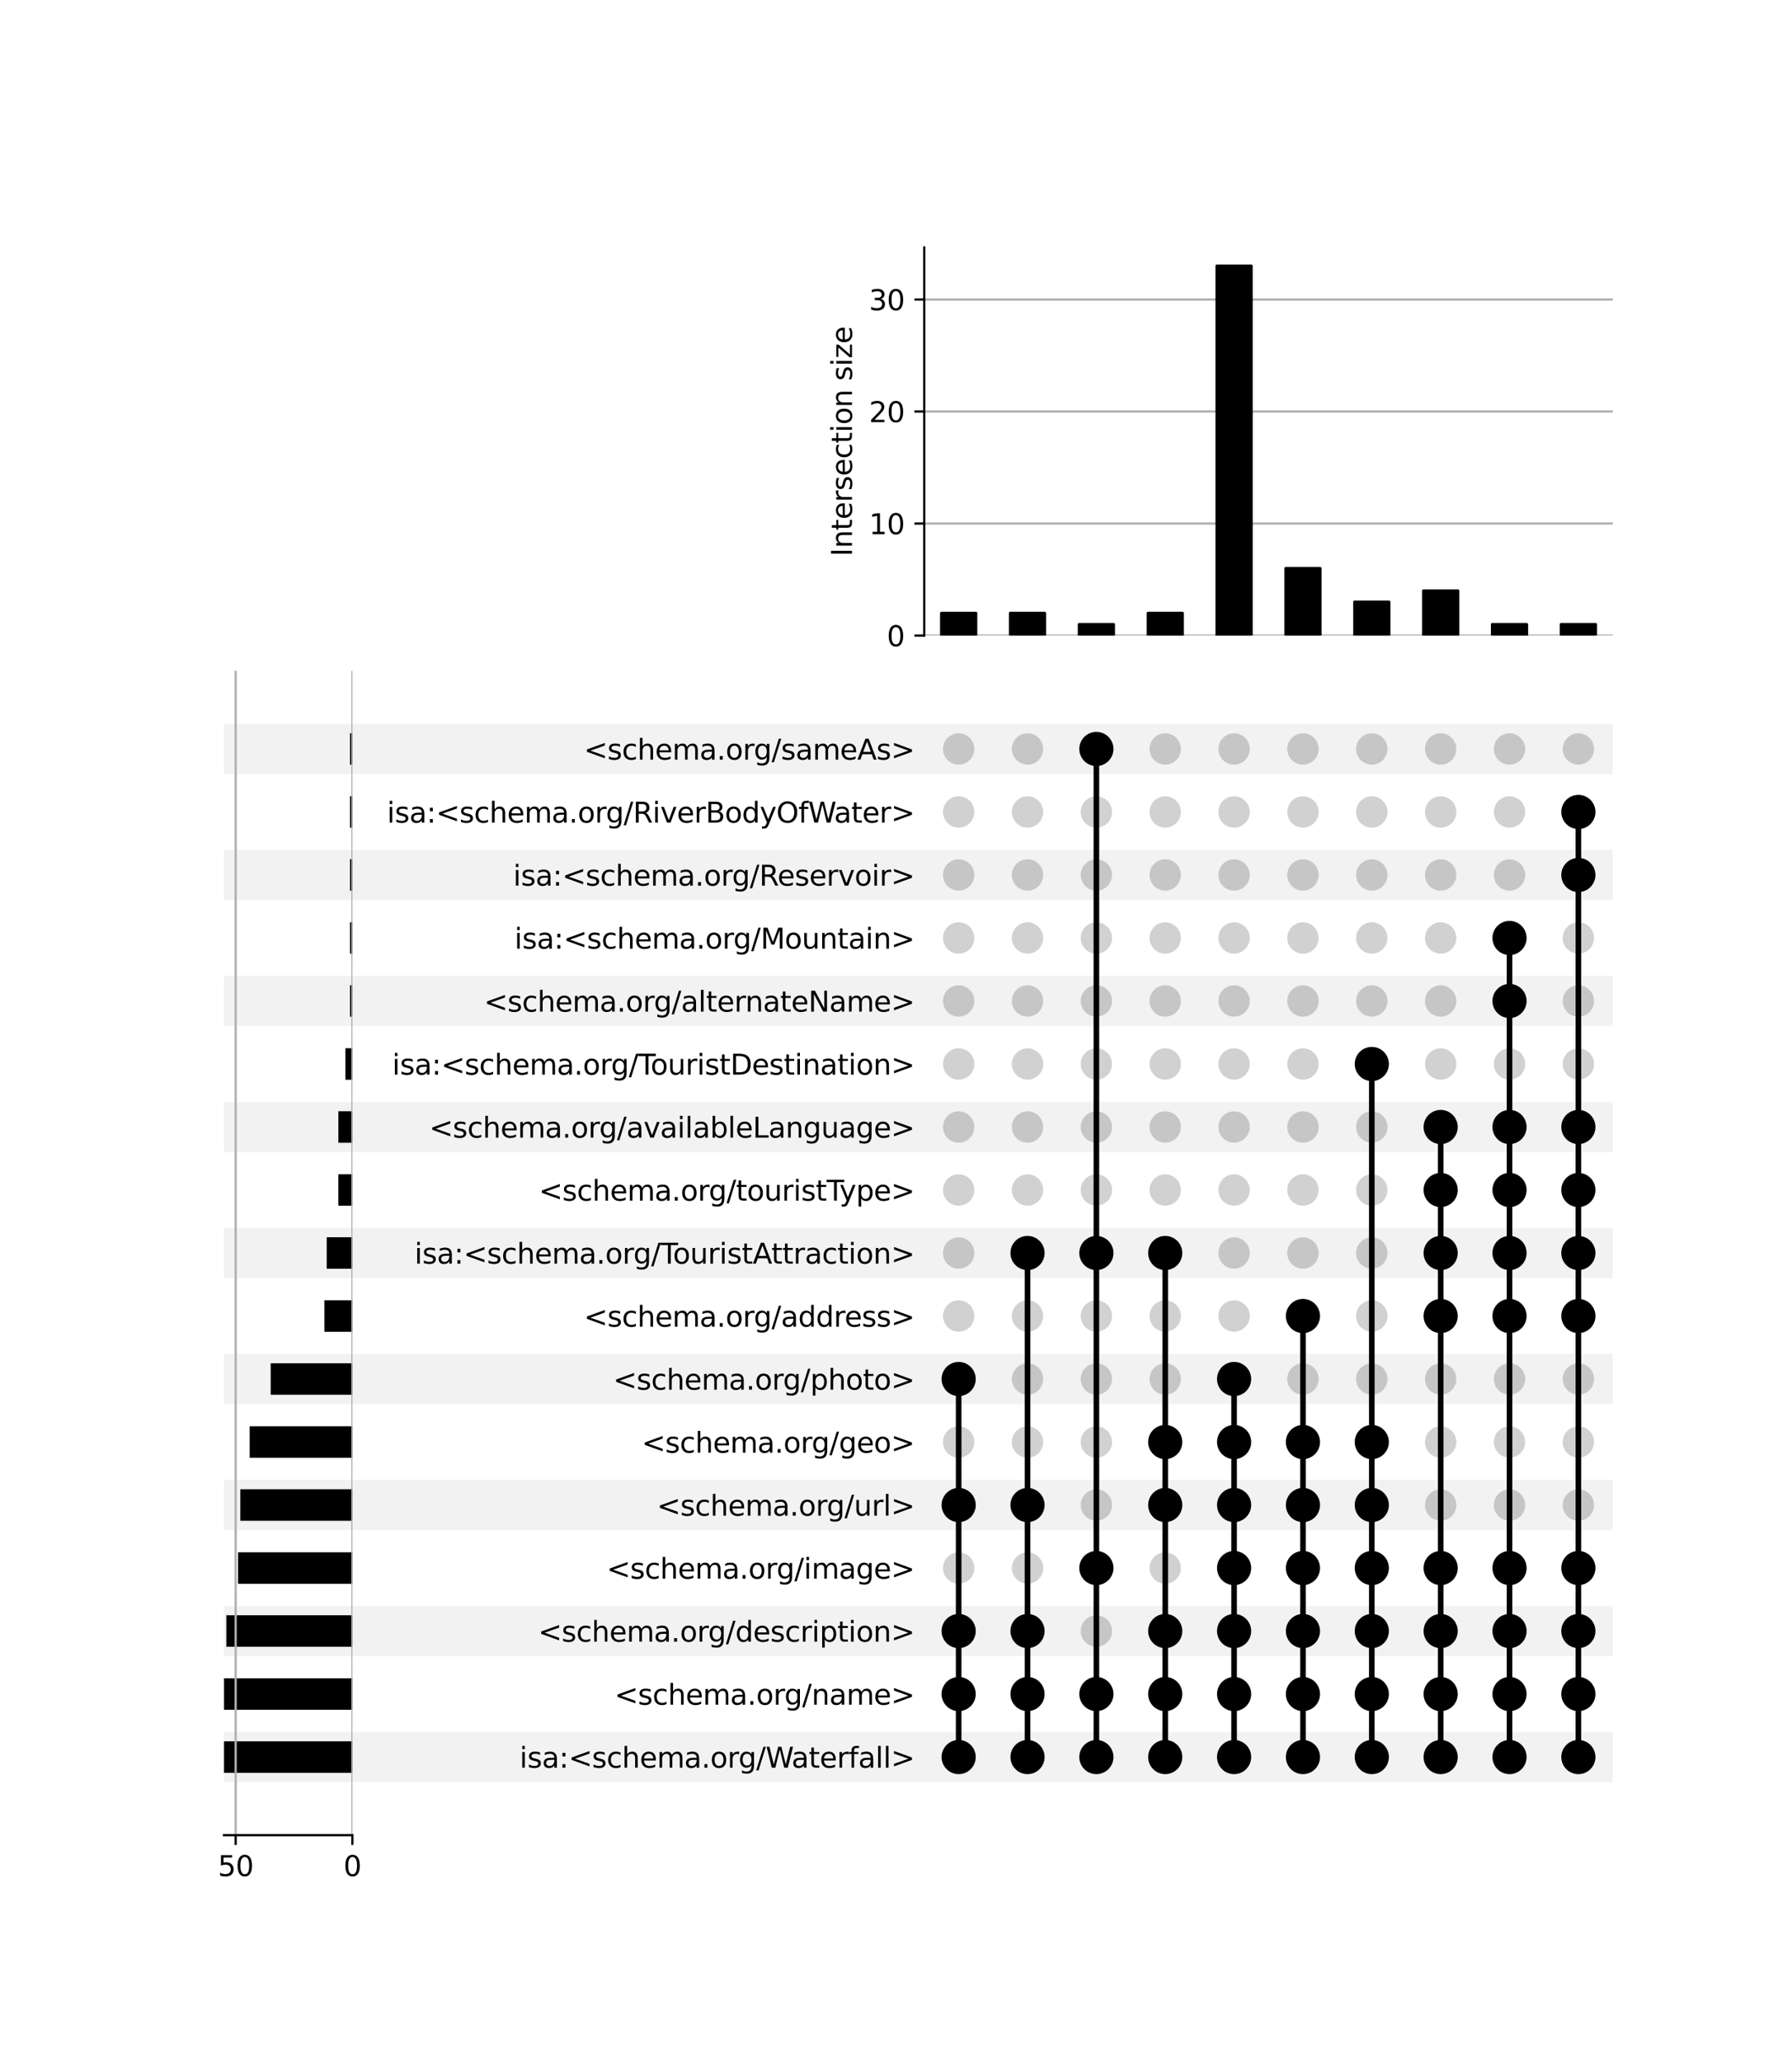 <?xml version="1.0" encoding="utf-8" standalone="no"?>
<!DOCTYPE svg PUBLIC "-//W3C//DTD SVG 1.1//EN"
  "http://www.w3.org/Graphics/SVG/1.1/DTD/svg11.dtd">
<svg xmlns:xlink="http://www.w3.org/1999/xlink" width="640pt" height="736pt" viewBox="0 0 640 736" xmlns="http://www.w3.org/2000/svg" version="1.1">
 <defs>
  <style type="text/css">*{stroke-linejoin: round; stroke-linecap: butt}</style>
 </defs>
 <g id="figure_1">
  <g id="patch_1">
   <path d="M 0 736 
L 640 736 
L 640 0 
L 0 0 
z
" style="fill: #ffffff"/>
  </g>
  <g id="axes_1">
   <g id="patch_2">
    <path d="M 80 636.149 
L 576 636.149 
L 576 618.158 
L 80 618.158 
z
" clip-path="url(#p04fd707be8)" style="fill-opacity: 0.051"/>
   </g>
   <g id="patch_3">
    <path d="M 80 591.172 
L 576 591.172 
L 576 573.18 
L 80 573.18 
z
" clip-path="url(#p04fd707be8)" style="fill-opacity: 0.051"/>
   </g>
   <g id="patch_4">
    <path d="M 80 546.194 
L 576 546.194 
L 576 528.203 
L 80 528.203 
z
" clip-path="url(#p04fd707be8)" style="fill-opacity: 0.051"/>
   </g>
   <g id="patch_5">
    <path d="M 80 501.216 
L 576 501.216 
L 576 483.225 
L 80 483.225 
z
" clip-path="url(#p04fd707be8)" style="fill-opacity: 0.051"/>
   </g>
   <g id="patch_6">
    <path d="M 80 456.238 
L 576 456.238 
L 576 438.247 
L 80 438.247 
z
" clip-path="url(#p04fd707be8)" style="fill-opacity: 0.051"/>
   </g>
   <g id="patch_7">
    <path d="M 80 411.26 
L 576 411.26 
L 576 393.269 
L 80 393.269 
z
" clip-path="url(#p04fd707be8)" style="fill-opacity: 0.051"/>
   </g>
   <g id="patch_8">
    <path d="M 80 366.283 
L 576 366.283 
L 576 348.292 
L 80 348.292 
z
" clip-path="url(#p04fd707be8)" style="fill-opacity: 0.051"/>
   </g>
   <g id="patch_9">
    <path d="M 80 321.305 
L 576 321.305 
L 576 303.314 
L 80 303.314 
z
" clip-path="url(#p04fd707be8)" style="fill-opacity: 0.051"/>
   </g>
   <g id="patch_10">
    <path d="M 80 276.327 
L 576 276.327 
L 576 258.336 
L 80 258.336 
z
" clip-path="url(#p04fd707be8)" style="fill-opacity: 0.051"/>
   </g>
   <g id="matplotlib.axis_1"/>
   <g id="matplotlib.axis_2">
    <g id="ytick_1"/>
    <g id="ytick_2"/>
    <g id="ytick_3"/>
    <g id="ytick_4"/>
    <g id="ytick_5"/>
    <g id="ytick_6"/>
    <g id="ytick_7"/>
    <g id="ytick_8"/>
    <g id="ytick_9"/>
    <g id="ytick_10"/>
    <g id="ytick_11"/>
    <g id="ytick_12"/>
    <g id="ytick_13"/>
    <g id="ytick_14"/>
    <g id="ytick_15"/>
    <g id="ytick_16"/>
    <g id="ytick_17"/>
   </g>
  </g>
  <g id="axes_2">
   <g id="matplotlib.axis_3">
    <g id="ytick_18">
     <g id="line2d_1"/>
     <g id="text_1">
      <!-- isa:&lt;schema.org/Waterfall&gt; -->
      <g transform="translate(185.556 630.953) scale(0.1 -0.1)">
       <defs>
        <path id="DejaVuSans-69" d="M 603 3500 
L 1178 3500 
L 1178 0 
L 603 0 
L 603 3500 
z
M 603 4863 
L 1178 4863 
L 1178 4134 
L 603 4134 
L 603 4863 
z
" transform="scale(0.016)"/>
        <path id="DejaVuSans-73" d="M 2834 3397 
L 2834 2853 
Q 2591 2978 2328 3040 
Q 2066 3103 1784 3103 
Q 1356 3103 1142 2972 
Q 928 2841 928 2578 
Q 928 2378 1081 2264 
Q 1234 2150 1697 2047 
L 1894 2003 
Q 2506 1872 2764 1633 
Q 3022 1394 3022 966 
Q 3022 478 2636 193 
Q 2250 -91 1575 -91 
Q 1294 -91 989 -36 
Q 684 19 347 128 
L 347 722 
Q 666 556 975 473 
Q 1284 391 1588 391 
Q 1994 391 2212 530 
Q 2431 669 2431 922 
Q 2431 1156 2273 1281 
Q 2116 1406 1581 1522 
L 1381 1569 
Q 847 1681 609 1914 
Q 372 2147 372 2553 
Q 372 3047 722 3315 
Q 1072 3584 1716 3584 
Q 2034 3584 2315 3537 
Q 2597 3491 2834 3397 
z
" transform="scale(0.016)"/>
        <path id="DejaVuSans-61" d="M 2194 1759 
Q 1497 1759 1228 1600 
Q 959 1441 959 1056 
Q 959 750 1161 570 
Q 1363 391 1709 391 
Q 2188 391 2477 730 
Q 2766 1069 2766 1631 
L 2766 1759 
L 2194 1759 
z
M 3341 1997 
L 3341 0 
L 2766 0 
L 2766 531 
Q 2569 213 2275 61 
Q 1981 -91 1556 -91 
Q 1019 -91 701 211 
Q 384 513 384 1019 
Q 384 1609 779 1909 
Q 1175 2209 1959 2209 
L 2766 2209 
L 2766 2266 
Q 2766 2663 2505 2880 
Q 2244 3097 1772 3097 
Q 1472 3097 1187 3025 
Q 903 2953 641 2809 
L 641 3341 
Q 956 3463 1253 3523 
Q 1550 3584 1831 3584 
Q 2591 3584 2966 3190 
Q 3341 2797 3341 1997 
z
" transform="scale(0.016)"/>
        <path id="DejaVuSans-3a" d="M 750 794 
L 1409 794 
L 1409 0 
L 750 0 
L 750 794 
z
M 750 3309 
L 1409 3309 
L 1409 2516 
L 750 2516 
L 750 3309 
z
" transform="scale(0.016)"/>
        <path id="DejaVuSans-3c" d="M 4684 3150 
L 1459 2003 
L 4684 863 
L 4684 294 
L 678 1747 
L 678 2266 
L 4684 3719 
L 4684 3150 
z
" transform="scale(0.016)"/>
        <path id="DejaVuSans-63" d="M 3122 3366 
L 3122 2828 
Q 2878 2963 2633 3030 
Q 2388 3097 2138 3097 
Q 1578 3097 1268 2742 
Q 959 2388 959 1747 
Q 959 1106 1268 751 
Q 1578 397 2138 397 
Q 2388 397 2633 464 
Q 2878 531 3122 666 
L 3122 134 
Q 2881 22 2623 -34 
Q 2366 -91 2075 -91 
Q 1284 -91 818 406 
Q 353 903 353 1747 
Q 353 2603 823 3093 
Q 1294 3584 2113 3584 
Q 2378 3584 2631 3529 
Q 2884 3475 3122 3366 
z
" transform="scale(0.016)"/>
        <path id="DejaVuSans-68" d="M 3513 2113 
L 3513 0 
L 2938 0 
L 2938 2094 
Q 2938 2591 2744 2837 
Q 2550 3084 2163 3084 
Q 1697 3084 1428 2787 
Q 1159 2491 1159 1978 
L 1159 0 
L 581 0 
L 581 4863 
L 1159 4863 
L 1159 2956 
Q 1366 3272 1645 3428 
Q 1925 3584 2291 3584 
Q 2894 3584 3203 3211 
Q 3513 2838 3513 2113 
z
" transform="scale(0.016)"/>
        <path id="DejaVuSans-65" d="M 3597 1894 
L 3597 1613 
L 953 1613 
Q 991 1019 1311 708 
Q 1631 397 2203 397 
Q 2534 397 2845 478 
Q 3156 559 3463 722 
L 3463 178 
Q 3153 47 2828 -22 
Q 2503 -91 2169 -91 
Q 1331 -91 842 396 
Q 353 884 353 1716 
Q 353 2575 817 3079 
Q 1281 3584 2069 3584 
Q 2775 3584 3186 3129 
Q 3597 2675 3597 1894 
z
M 3022 2063 
Q 3016 2534 2758 2815 
Q 2500 3097 2075 3097 
Q 1594 3097 1305 2825 
Q 1016 2553 972 2059 
L 3022 2063 
z
" transform="scale(0.016)"/>
        <path id="DejaVuSans-6d" d="M 3328 2828 
Q 3544 3216 3844 3400 
Q 4144 3584 4550 3584 
Q 5097 3584 5394 3201 
Q 5691 2819 5691 2113 
L 5691 0 
L 5113 0 
L 5113 2094 
Q 5113 2597 4934 2840 
Q 4756 3084 4391 3084 
Q 3944 3084 3684 2787 
Q 3425 2491 3425 1978 
L 3425 0 
L 2847 0 
L 2847 2094 
Q 2847 2600 2669 2842 
Q 2491 3084 2119 3084 
Q 1678 3084 1418 2786 
Q 1159 2488 1159 1978 
L 1159 0 
L 581 0 
L 581 3500 
L 1159 3500 
L 1159 2956 
Q 1356 3278 1631 3431 
Q 1906 3584 2284 3584 
Q 2666 3584 2933 3390 
Q 3200 3197 3328 2828 
z
" transform="scale(0.016)"/>
        <path id="DejaVuSans-2e" d="M 684 794 
L 1344 794 
L 1344 0 
L 684 0 
L 684 794 
z
" transform="scale(0.016)"/>
        <path id="DejaVuSans-6f" d="M 1959 3097 
Q 1497 3097 1228 2736 
Q 959 2375 959 1747 
Q 959 1119 1226 758 
Q 1494 397 1959 397 
Q 2419 397 2687 759 
Q 2956 1122 2956 1747 
Q 2956 2369 2687 2733 
Q 2419 3097 1959 3097 
z
M 1959 3584 
Q 2709 3584 3137 3096 
Q 3566 2609 3566 1747 
Q 3566 888 3137 398 
Q 2709 -91 1959 -91 
Q 1206 -91 779 398 
Q 353 888 353 1747 
Q 353 2609 779 3096 
Q 1206 3584 1959 3584 
z
" transform="scale(0.016)"/>
        <path id="DejaVuSans-72" d="M 2631 2963 
Q 2534 3019 2420 3045 
Q 2306 3072 2169 3072 
Q 1681 3072 1420 2755 
Q 1159 2438 1159 1844 
L 1159 0 
L 581 0 
L 581 3500 
L 1159 3500 
L 1159 2956 
Q 1341 3275 1631 3429 
Q 1922 3584 2338 3584 
Q 2397 3584 2469 3576 
Q 2541 3569 2628 3553 
L 2631 2963 
z
" transform="scale(0.016)"/>
        <path id="DejaVuSans-67" d="M 2906 1791 
Q 2906 2416 2648 2759 
Q 2391 3103 1925 3103 
Q 1463 3103 1205 2759 
Q 947 2416 947 1791 
Q 947 1169 1205 825 
Q 1463 481 1925 481 
Q 2391 481 2648 825 
Q 2906 1169 2906 1791 
z
M 3481 434 
Q 3481 -459 3084 -895 
Q 2688 -1331 1869 -1331 
Q 1566 -1331 1297 -1286 
Q 1028 -1241 775 -1147 
L 775 -588 
Q 1028 -725 1275 -790 
Q 1522 -856 1778 -856 
Q 2344 -856 2625 -561 
Q 2906 -266 2906 331 
L 2906 616 
Q 2728 306 2450 153 
Q 2172 0 1784 0 
Q 1141 0 747 490 
Q 353 981 353 1791 
Q 353 2603 747 3093 
Q 1141 3584 1784 3584 
Q 2172 3584 2450 3431 
Q 2728 3278 2906 2969 
L 2906 3500 
L 3481 3500 
L 3481 434 
z
" transform="scale(0.016)"/>
        <path id="DejaVuSans-2f" d="M 1625 4666 
L 2156 4666 
L 531 -594 
L 0 -594 
L 1625 4666 
z
" transform="scale(0.016)"/>
        <path id="DejaVuSans-57" d="M 213 4666 
L 850 4666 
L 1831 722 
L 2809 4666 
L 3519 4666 
L 4500 722 
L 5478 4666 
L 6119 4666 
L 4947 0 
L 4153 0 
L 3169 4050 
L 2175 0 
L 1381 0 
L 213 4666 
z
" transform="scale(0.016)"/>
        <path id="DejaVuSans-74" d="M 1172 4494 
L 1172 3500 
L 2356 3500 
L 2356 3053 
L 1172 3053 
L 1172 1153 
Q 1172 725 1289 603 
Q 1406 481 1766 481 
L 2356 481 
L 2356 0 
L 1766 0 
Q 1100 0 847 248 
Q 594 497 594 1153 
L 594 3053 
L 172 3053 
L 172 3500 
L 594 3500 
L 594 4494 
L 1172 4494 
z
" transform="scale(0.016)"/>
        <path id="DejaVuSans-66" d="M 2375 4863 
L 2375 4384 
L 1825 4384 
Q 1516 4384 1395 4259 
Q 1275 4134 1275 3809 
L 1275 3500 
L 2222 3500 
L 2222 3053 
L 1275 3053 
L 1275 0 
L 697 0 
L 697 3053 
L 147 3053 
L 147 3500 
L 697 3500 
L 697 3744 
Q 697 4328 969 4595 
Q 1241 4863 1831 4863 
L 2375 4863 
z
" transform="scale(0.016)"/>
        <path id="DejaVuSans-6c" d="M 603 4863 
L 1178 4863 
L 1178 0 
L 603 0 
L 603 4863 
z
" transform="scale(0.016)"/>
        <path id="DejaVuSans-3e" d="M 678 3150 
L 678 3719 
L 4684 2266 
L 4684 1747 
L 678 294 
L 678 863 
L 3897 2003 
L 678 3150 
z
" transform="scale(0.016)"/>
       </defs>
       <use xlink:href="#DejaVuSans-69"/>
       <use xlink:href="#DejaVuSans-73" x="27.783"/>
       <use xlink:href="#DejaVuSans-61" x="79.883"/>
       <use xlink:href="#DejaVuSans-3a" x="141.162"/>
       <use xlink:href="#DejaVuSans-3c" x="174.854"/>
       <use xlink:href="#DejaVuSans-73" x="258.643"/>
       <use xlink:href="#DejaVuSans-63" x="310.742"/>
       <use xlink:href="#DejaVuSans-68" x="365.723"/>
       <use xlink:href="#DejaVuSans-65" x="429.102"/>
       <use xlink:href="#DejaVuSans-6d" x="490.625"/>
       <use xlink:href="#DejaVuSans-61" x="588.037"/>
       <use xlink:href="#DejaVuSans-2e" x="649.316"/>
       <use xlink:href="#DejaVuSans-6f" x="681.104"/>
       <use xlink:href="#DejaVuSans-72" x="742.285"/>
       <use xlink:href="#DejaVuSans-67" x="781.648"/>
       <use xlink:href="#DejaVuSans-2f" x="845.125"/>
       <use xlink:href="#DejaVuSans-57" x="878.816"/>
       <use xlink:href="#DejaVuSans-61" x="971.318"/>
       <use xlink:href="#DejaVuSans-74" x="1032.598"/>
       <use xlink:href="#DejaVuSans-65" x="1071.807"/>
       <use xlink:href="#DejaVuSans-72" x="1133.33"/>
       <use xlink:href="#DejaVuSans-66" x="1174.443"/>
       <use xlink:href="#DejaVuSans-61" x="1209.648"/>
       <use xlink:href="#DejaVuSans-6c" x="1270.928"/>
       <use xlink:href="#DejaVuSans-6c" x="1298.711"/>
       <use xlink:href="#DejaVuSans-3e" x="1326.494"/>
      </g>
     </g>
    </g>
    <g id="ytick_19">
     <g id="line2d_2"/>
     <g id="text_2">
      <!-- &lt;schema.org/name&gt; -->
      <g transform="translate(219.448 608.464) scale(0.1 -0.1)">
       <defs>
        <path id="DejaVuSans-6e" d="M 3513 2113 
L 3513 0 
L 2938 0 
L 2938 2094 
Q 2938 2591 2744 2837 
Q 2550 3084 2163 3084 
Q 1697 3084 1428 2787 
Q 1159 2491 1159 1978 
L 1159 0 
L 581 0 
L 581 3500 
L 1159 3500 
L 1159 2956 
Q 1366 3272 1645 3428 
Q 1925 3584 2291 3584 
Q 2894 3584 3203 3211 
Q 3513 2838 3513 2113 
z
" transform="scale(0.016)"/>
       </defs>
       <use xlink:href="#DejaVuSans-3c"/>
       <use xlink:href="#DejaVuSans-73" x="83.789"/>
       <use xlink:href="#DejaVuSans-63" x="135.889"/>
       <use xlink:href="#DejaVuSans-68" x="190.869"/>
       <use xlink:href="#DejaVuSans-65" x="254.248"/>
       <use xlink:href="#DejaVuSans-6d" x="315.771"/>
       <use xlink:href="#DejaVuSans-61" x="413.184"/>
       <use xlink:href="#DejaVuSans-2e" x="474.463"/>
       <use xlink:href="#DejaVuSans-6f" x="506.25"/>
       <use xlink:href="#DejaVuSans-72" x="567.432"/>
       <use xlink:href="#DejaVuSans-67" x="606.795"/>
       <use xlink:href="#DejaVuSans-2f" x="670.271"/>
       <use xlink:href="#DejaVuSans-6e" x="703.963"/>
       <use xlink:href="#DejaVuSans-61" x="767.342"/>
       <use xlink:href="#DejaVuSans-6d" x="828.621"/>
       <use xlink:href="#DejaVuSans-65" x="926.033"/>
       <use xlink:href="#DejaVuSans-3e" x="987.557"/>
      </g>
     </g>
    </g>
    <g id="ytick_20">
     <g id="line2d_3"/>
     <g id="text_3">
      <!-- &lt;schema.org/description&gt; -->
      <g transform="translate(192.206 585.975) scale(0.1 -0.1)">
       <defs>
        <path id="DejaVuSans-64" d="M 2906 2969 
L 2906 4863 
L 3481 4863 
L 3481 0 
L 2906 0 
L 2906 525 
Q 2725 213 2448 61 
Q 2172 -91 1784 -91 
Q 1150 -91 751 415 
Q 353 922 353 1747 
Q 353 2572 751 3078 
Q 1150 3584 1784 3584 
Q 2172 3584 2448 3432 
Q 2725 3281 2906 2969 
z
M 947 1747 
Q 947 1113 1208 752 
Q 1469 391 1925 391 
Q 2381 391 2643 752 
Q 2906 1113 2906 1747 
Q 2906 2381 2643 2742 
Q 2381 3103 1925 3103 
Q 1469 3103 1208 2742 
Q 947 2381 947 1747 
z
" transform="scale(0.016)"/>
        <path id="DejaVuSans-70" d="M 1159 525 
L 1159 -1331 
L 581 -1331 
L 581 3500 
L 1159 3500 
L 1159 2969 
Q 1341 3281 1617 3432 
Q 1894 3584 2278 3584 
Q 2916 3584 3314 3078 
Q 3713 2572 3713 1747 
Q 3713 922 3314 415 
Q 2916 -91 2278 -91 
Q 1894 -91 1617 61 
Q 1341 213 1159 525 
z
M 3116 1747 
Q 3116 2381 2855 2742 
Q 2594 3103 2138 3103 
Q 1681 3103 1420 2742 
Q 1159 2381 1159 1747 
Q 1159 1113 1420 752 
Q 1681 391 2138 391 
Q 2594 391 2855 752 
Q 3116 1113 3116 1747 
z
" transform="scale(0.016)"/>
       </defs>
       <use xlink:href="#DejaVuSans-3c"/>
       <use xlink:href="#DejaVuSans-73" x="83.789"/>
       <use xlink:href="#DejaVuSans-63" x="135.889"/>
       <use xlink:href="#DejaVuSans-68" x="190.869"/>
       <use xlink:href="#DejaVuSans-65" x="254.248"/>
       <use xlink:href="#DejaVuSans-6d" x="315.771"/>
       <use xlink:href="#DejaVuSans-61" x="413.184"/>
       <use xlink:href="#DejaVuSans-2e" x="474.463"/>
       <use xlink:href="#DejaVuSans-6f" x="506.25"/>
       <use xlink:href="#DejaVuSans-72" x="567.432"/>
       <use xlink:href="#DejaVuSans-67" x="606.795"/>
       <use xlink:href="#DejaVuSans-2f" x="670.271"/>
       <use xlink:href="#DejaVuSans-64" x="703.963"/>
       <use xlink:href="#DejaVuSans-65" x="767.439"/>
       <use xlink:href="#DejaVuSans-73" x="828.963"/>
       <use xlink:href="#DejaVuSans-63" x="881.062"/>
       <use xlink:href="#DejaVuSans-72" x="936.043"/>
       <use xlink:href="#DejaVuSans-69" x="977.156"/>
       <use xlink:href="#DejaVuSans-70" x="1004.939"/>
       <use xlink:href="#DejaVuSans-74" x="1068.416"/>
       <use xlink:href="#DejaVuSans-69" x="1107.625"/>
       <use xlink:href="#DejaVuSans-6f" x="1135.408"/>
       <use xlink:href="#DejaVuSans-6e" x="1196.59"/>
       <use xlink:href="#DejaVuSans-3e" x="1259.969"/>
      </g>
     </g>
    </g>
    <g id="ytick_21">
     <g id="line2d_4"/>
     <g id="text_4">
      <!-- &lt;schema.org/image&gt; -->
      <g transform="translate(216.659 563.486) scale(0.1 -0.1)">
       <use xlink:href="#DejaVuSans-3c"/>
       <use xlink:href="#DejaVuSans-73" x="83.789"/>
       <use xlink:href="#DejaVuSans-63" x="135.889"/>
       <use xlink:href="#DejaVuSans-68" x="190.869"/>
       <use xlink:href="#DejaVuSans-65" x="254.248"/>
       <use xlink:href="#DejaVuSans-6d" x="315.771"/>
       <use xlink:href="#DejaVuSans-61" x="413.184"/>
       <use xlink:href="#DejaVuSans-2e" x="474.463"/>
       <use xlink:href="#DejaVuSans-6f" x="506.25"/>
       <use xlink:href="#DejaVuSans-72" x="567.432"/>
       <use xlink:href="#DejaVuSans-67" x="606.795"/>
       <use xlink:href="#DejaVuSans-2f" x="670.271"/>
       <use xlink:href="#DejaVuSans-69" x="703.963"/>
       <use xlink:href="#DejaVuSans-6d" x="731.746"/>
       <use xlink:href="#DejaVuSans-61" x="829.158"/>
       <use xlink:href="#DejaVuSans-67" x="890.438"/>
       <use xlink:href="#DejaVuSans-65" x="953.914"/>
       <use xlink:href="#DejaVuSans-3e" x="1015.438"/>
      </g>
     </g>
    </g>
    <g id="ytick_22">
     <g id="line2d_5"/>
     <g id="text_5">
      <!-- &lt;schema.org/url&gt; -->
      <g transform="translate(234.581 540.997) scale(0.1 -0.1)">
       <defs>
        <path id="DejaVuSans-75" d="M 544 1381 
L 544 3500 
L 1119 3500 
L 1119 1403 
Q 1119 906 1312 657 
Q 1506 409 1894 409 
Q 2359 409 2629 706 
Q 2900 1003 2900 1516 
L 2900 3500 
L 3475 3500 
L 3475 0 
L 2900 0 
L 2900 538 
Q 2691 219 2414 64 
Q 2138 -91 1772 -91 
Q 1169 -91 856 284 
Q 544 659 544 1381 
z
M 1991 3584 
L 1991 3584 
z
" transform="scale(0.016)"/>
       </defs>
       <use xlink:href="#DejaVuSans-3c"/>
       <use xlink:href="#DejaVuSans-73" x="83.789"/>
       <use xlink:href="#DejaVuSans-63" x="135.889"/>
       <use xlink:href="#DejaVuSans-68" x="190.869"/>
       <use xlink:href="#DejaVuSans-65" x="254.248"/>
       <use xlink:href="#DejaVuSans-6d" x="315.771"/>
       <use xlink:href="#DejaVuSans-61" x="413.184"/>
       <use xlink:href="#DejaVuSans-2e" x="474.463"/>
       <use xlink:href="#DejaVuSans-6f" x="506.25"/>
       <use xlink:href="#DejaVuSans-72" x="567.432"/>
       <use xlink:href="#DejaVuSans-67" x="606.795"/>
       <use xlink:href="#DejaVuSans-2f" x="670.271"/>
       <use xlink:href="#DejaVuSans-75" x="703.963"/>
       <use xlink:href="#DejaVuSans-72" x="767.342"/>
       <use xlink:href="#DejaVuSans-6c" x="808.455"/>
       <use xlink:href="#DejaVuSans-3e" x="836.238"/>
      </g>
     </g>
    </g>
    <g id="ytick_23">
     <g id="line2d_6"/>
     <g id="text_6">
      <!-- &lt;schema.org/geo&gt; -->
      <g transform="translate(229.187 518.509) scale(0.1 -0.1)">
       <use xlink:href="#DejaVuSans-3c"/>
       <use xlink:href="#DejaVuSans-73" x="83.789"/>
       <use xlink:href="#DejaVuSans-63" x="135.889"/>
       <use xlink:href="#DejaVuSans-68" x="190.869"/>
       <use xlink:href="#DejaVuSans-65" x="254.248"/>
       <use xlink:href="#DejaVuSans-6d" x="315.771"/>
       <use xlink:href="#DejaVuSans-61" x="413.184"/>
       <use xlink:href="#DejaVuSans-2e" x="474.463"/>
       <use xlink:href="#DejaVuSans-6f" x="506.25"/>
       <use xlink:href="#DejaVuSans-72" x="567.432"/>
       <use xlink:href="#DejaVuSans-67" x="606.795"/>
       <use xlink:href="#DejaVuSans-2f" x="670.271"/>
       <use xlink:href="#DejaVuSans-67" x="703.963"/>
       <use xlink:href="#DejaVuSans-65" x="767.439"/>
       <use xlink:href="#DejaVuSans-6f" x="828.963"/>
       <use xlink:href="#DejaVuSans-3e" x="890.145"/>
      </g>
     </g>
    </g>
    <g id="ytick_24">
     <g id="line2d_7"/>
     <g id="text_7">
      <!-- &lt;schema.org/photo&gt; -->
      <g transform="translate(218.964 496.02) scale(0.1 -0.1)">
       <use xlink:href="#DejaVuSans-3c"/>
       <use xlink:href="#DejaVuSans-73" x="83.789"/>
       <use xlink:href="#DejaVuSans-63" x="135.889"/>
       <use xlink:href="#DejaVuSans-68" x="190.869"/>
       <use xlink:href="#DejaVuSans-65" x="254.248"/>
       <use xlink:href="#DejaVuSans-6d" x="315.771"/>
       <use xlink:href="#DejaVuSans-61" x="413.184"/>
       <use xlink:href="#DejaVuSans-2e" x="474.463"/>
       <use xlink:href="#DejaVuSans-6f" x="506.25"/>
       <use xlink:href="#DejaVuSans-72" x="567.432"/>
       <use xlink:href="#DejaVuSans-67" x="606.795"/>
       <use xlink:href="#DejaVuSans-2f" x="670.271"/>
       <use xlink:href="#DejaVuSans-70" x="703.963"/>
       <use xlink:href="#DejaVuSans-68" x="767.439"/>
       <use xlink:href="#DejaVuSans-6f" x="830.818"/>
       <use xlink:href="#DejaVuSans-74" x="892"/>
       <use xlink:href="#DejaVuSans-6f" x="931.209"/>
       <use xlink:href="#DejaVuSans-3e" x="992.391"/>
      </g>
     </g>
    </g>
    <g id="ytick_25">
     <g id="line2d_8"/>
     <g id="text_8">
      <!-- &lt;schema.org/address&gt; -->
      <g transform="translate(208.525 473.531) scale(0.1 -0.1)">
       <use xlink:href="#DejaVuSans-3c"/>
       <use xlink:href="#DejaVuSans-73" x="83.789"/>
       <use xlink:href="#DejaVuSans-63" x="135.889"/>
       <use xlink:href="#DejaVuSans-68" x="190.869"/>
       <use xlink:href="#DejaVuSans-65" x="254.248"/>
       <use xlink:href="#DejaVuSans-6d" x="315.771"/>
       <use xlink:href="#DejaVuSans-61" x="413.184"/>
       <use xlink:href="#DejaVuSans-2e" x="474.463"/>
       <use xlink:href="#DejaVuSans-6f" x="506.25"/>
       <use xlink:href="#DejaVuSans-72" x="567.432"/>
       <use xlink:href="#DejaVuSans-67" x="606.795"/>
       <use xlink:href="#DejaVuSans-2f" x="670.271"/>
       <use xlink:href="#DejaVuSans-61" x="703.963"/>
       <use xlink:href="#DejaVuSans-64" x="765.242"/>
       <use xlink:href="#DejaVuSans-64" x="828.719"/>
       <use xlink:href="#DejaVuSans-72" x="892.195"/>
       <use xlink:href="#DejaVuSans-65" x="931.059"/>
       <use xlink:href="#DejaVuSans-73" x="992.582"/>
       <use xlink:href="#DejaVuSans-73" x="1044.682"/>
       <use xlink:href="#DejaVuSans-3e" x="1096.781"/>
      </g>
     </g>
    </g>
    <g id="ytick_26">
     <g id="line2d_9"/>
     <g id="text_9">
      <!-- isa:&lt;schema.org/TouristAttraction&gt; -->
      <g transform="translate(148.042 451.042) scale(0.1 -0.1)">
       <defs>
        <path id="DejaVuSans-54" d="M -19 4666 
L 3928 4666 
L 3928 4134 
L 2272 4134 
L 2272 0 
L 1638 0 
L 1638 4134 
L -19 4134 
L -19 4666 
z
" transform="scale(0.016)"/>
        <path id="DejaVuSans-41" d="M 2188 4044 
L 1331 1722 
L 3047 1722 
L 2188 4044 
z
M 1831 4666 
L 2547 4666 
L 4325 0 
L 3669 0 
L 3244 1197 
L 1141 1197 
L 716 0 
L 50 0 
L 1831 4666 
z
" transform="scale(0.016)"/>
       </defs>
       <use xlink:href="#DejaVuSans-69"/>
       <use xlink:href="#DejaVuSans-73" x="27.783"/>
       <use xlink:href="#DejaVuSans-61" x="79.883"/>
       <use xlink:href="#DejaVuSans-3a" x="141.162"/>
       <use xlink:href="#DejaVuSans-3c" x="174.854"/>
       <use xlink:href="#DejaVuSans-73" x="258.643"/>
       <use xlink:href="#DejaVuSans-63" x="310.742"/>
       <use xlink:href="#DejaVuSans-68" x="365.723"/>
       <use xlink:href="#DejaVuSans-65" x="429.102"/>
       <use xlink:href="#DejaVuSans-6d" x="490.625"/>
       <use xlink:href="#DejaVuSans-61" x="588.037"/>
       <use xlink:href="#DejaVuSans-2e" x="649.316"/>
       <use xlink:href="#DejaVuSans-6f" x="681.104"/>
       <use xlink:href="#DejaVuSans-72" x="742.285"/>
       <use xlink:href="#DejaVuSans-67" x="781.648"/>
       <use xlink:href="#DejaVuSans-2f" x="845.125"/>
       <use xlink:href="#DejaVuSans-54" x="878.816"/>
       <use xlink:href="#DejaVuSans-6f" x="922.9"/>
       <use xlink:href="#DejaVuSans-75" x="984.082"/>
       <use xlink:href="#DejaVuSans-72" x="1047.461"/>
       <use xlink:href="#DejaVuSans-69" x="1088.574"/>
       <use xlink:href="#DejaVuSans-73" x="1116.357"/>
       <use xlink:href="#DejaVuSans-74" x="1168.457"/>
       <use xlink:href="#DejaVuSans-41" x="1207.666"/>
       <use xlink:href="#DejaVuSans-74" x="1274.324"/>
       <use xlink:href="#DejaVuSans-74" x="1313.533"/>
       <use xlink:href="#DejaVuSans-72" x="1352.742"/>
       <use xlink:href="#DejaVuSans-61" x="1393.855"/>
       <use xlink:href="#DejaVuSans-63" x="1455.135"/>
       <use xlink:href="#DejaVuSans-74" x="1510.115"/>
       <use xlink:href="#DejaVuSans-69" x="1549.324"/>
       <use xlink:href="#DejaVuSans-6f" x="1577.107"/>
       <use xlink:href="#DejaVuSans-6e" x="1638.289"/>
       <use xlink:href="#DejaVuSans-3e" x="1701.668"/>
      </g>
     </g>
    </g>
    <g id="ytick_27">
     <g id="line2d_10"/>
     <g id="text_10">
      <!-- &lt;schema.org/touristType&gt; -->
      <g transform="translate(192.447 428.553) scale(0.1 -0.1)">
       <defs>
        <path id="DejaVuSans-79" d="M 2059 -325 
Q 1816 -950 1584 -1140 
Q 1353 -1331 966 -1331 
L 506 -1331 
L 506 -850 
L 844 -850 
Q 1081 -850 1212 -737 
Q 1344 -625 1503 -206 
L 1606 56 
L 191 3500 
L 800 3500 
L 1894 763 
L 2988 3500 
L 3597 3500 
L 2059 -325 
z
" transform="scale(0.016)"/>
       </defs>
       <use xlink:href="#DejaVuSans-3c"/>
       <use xlink:href="#DejaVuSans-73" x="83.789"/>
       <use xlink:href="#DejaVuSans-63" x="135.889"/>
       <use xlink:href="#DejaVuSans-68" x="190.869"/>
       <use xlink:href="#DejaVuSans-65" x="254.248"/>
       <use xlink:href="#DejaVuSans-6d" x="315.771"/>
       <use xlink:href="#DejaVuSans-61" x="413.184"/>
       <use xlink:href="#DejaVuSans-2e" x="474.463"/>
       <use xlink:href="#DejaVuSans-6f" x="506.25"/>
       <use xlink:href="#DejaVuSans-72" x="567.432"/>
       <use xlink:href="#DejaVuSans-67" x="606.795"/>
       <use xlink:href="#DejaVuSans-2f" x="670.271"/>
       <use xlink:href="#DejaVuSans-74" x="703.963"/>
       <use xlink:href="#DejaVuSans-6f" x="743.172"/>
       <use xlink:href="#DejaVuSans-75" x="804.354"/>
       <use xlink:href="#DejaVuSans-72" x="867.732"/>
       <use xlink:href="#DejaVuSans-69" x="908.846"/>
       <use xlink:href="#DejaVuSans-73" x="936.629"/>
       <use xlink:href="#DejaVuSans-74" x="988.729"/>
       <use xlink:href="#DejaVuSans-54" x="1027.938"/>
       <use xlink:href="#DejaVuSans-79" x="1073.396"/>
       <use xlink:href="#DejaVuSans-70" x="1132.576"/>
       <use xlink:href="#DejaVuSans-65" x="1196.053"/>
       <use xlink:href="#DejaVuSans-3e" x="1257.576"/>
      </g>
     </g>
    </g>
    <g id="ytick_28">
     <g id="line2d_11"/>
     <g id="text_11">
      <!-- &lt;schema.org/availableLanguage&gt; -->
      <g transform="translate(153.315 406.064) scale(0.1 -0.1)">
       <defs>
        <path id="DejaVuSans-76" d="M 191 3500 
L 800 3500 
L 1894 563 
L 2988 3500 
L 3597 3500 
L 2284 0 
L 1503 0 
L 191 3500 
z
" transform="scale(0.016)"/>
        <path id="DejaVuSans-62" d="M 3116 1747 
Q 3116 2381 2855 2742 
Q 2594 3103 2138 3103 
Q 1681 3103 1420 2742 
Q 1159 2381 1159 1747 
Q 1159 1113 1420 752 
Q 1681 391 2138 391 
Q 2594 391 2855 752 
Q 3116 1113 3116 1747 
z
M 1159 2969 
Q 1341 3281 1617 3432 
Q 1894 3584 2278 3584 
Q 2916 3584 3314 3078 
Q 3713 2572 3713 1747 
Q 3713 922 3314 415 
Q 2916 -91 2278 -91 
Q 1894 -91 1617 61 
Q 1341 213 1159 525 
L 1159 0 
L 581 0 
L 581 4863 
L 1159 4863 
L 1159 2969 
z
" transform="scale(0.016)"/>
        <path id="DejaVuSans-4c" d="M 628 4666 
L 1259 4666 
L 1259 531 
L 3531 531 
L 3531 0 
L 628 0 
L 628 4666 
z
" transform="scale(0.016)"/>
       </defs>
       <use xlink:href="#DejaVuSans-3c"/>
       <use xlink:href="#DejaVuSans-73" x="83.789"/>
       <use xlink:href="#DejaVuSans-63" x="135.889"/>
       <use xlink:href="#DejaVuSans-68" x="190.869"/>
       <use xlink:href="#DejaVuSans-65" x="254.248"/>
       <use xlink:href="#DejaVuSans-6d" x="315.771"/>
       <use xlink:href="#DejaVuSans-61" x="413.184"/>
       <use xlink:href="#DejaVuSans-2e" x="474.463"/>
       <use xlink:href="#DejaVuSans-6f" x="506.25"/>
       <use xlink:href="#DejaVuSans-72" x="567.432"/>
       <use xlink:href="#DejaVuSans-67" x="606.795"/>
       <use xlink:href="#DejaVuSans-2f" x="670.271"/>
       <use xlink:href="#DejaVuSans-61" x="703.963"/>
       <use xlink:href="#DejaVuSans-76" x="765.242"/>
       <use xlink:href="#DejaVuSans-61" x="824.422"/>
       <use xlink:href="#DejaVuSans-69" x="885.701"/>
       <use xlink:href="#DejaVuSans-6c" x="913.484"/>
       <use xlink:href="#DejaVuSans-61" x="941.268"/>
       <use xlink:href="#DejaVuSans-62" x="1002.547"/>
       <use xlink:href="#DejaVuSans-6c" x="1066.023"/>
       <use xlink:href="#DejaVuSans-65" x="1093.807"/>
       <use xlink:href="#DejaVuSans-4c" x="1155.33"/>
       <use xlink:href="#DejaVuSans-61" x="1211.043"/>
       <use xlink:href="#DejaVuSans-6e" x="1272.322"/>
       <use xlink:href="#DejaVuSans-67" x="1335.701"/>
       <use xlink:href="#DejaVuSans-75" x="1399.178"/>
       <use xlink:href="#DejaVuSans-61" x="1462.557"/>
       <use xlink:href="#DejaVuSans-67" x="1523.836"/>
       <use xlink:href="#DejaVuSans-65" x="1587.312"/>
       <use xlink:href="#DejaVuSans-3e" x="1648.836"/>
      </g>
     </g>
    </g>
    <g id="ytick_29">
     <g id="line2d_12"/>
     <g id="text_12">
      <!-- isa:&lt;schema.org/TouristDestination&gt; -->
      <g transform="translate(140.059 383.575) scale(0.1 -0.1)">
       <defs>
        <path id="DejaVuSans-44" d="M 1259 4147 
L 1259 519 
L 2022 519 
Q 2988 519 3436 956 
Q 3884 1394 3884 2338 
Q 3884 3275 3436 3711 
Q 2988 4147 2022 4147 
L 1259 4147 
z
M 628 4666 
L 1925 4666 
Q 3281 4666 3915 4102 
Q 4550 3538 4550 2338 
Q 4550 1131 3912 565 
Q 3275 0 1925 0 
L 628 0 
L 628 4666 
z
" transform="scale(0.016)"/>
       </defs>
       <use xlink:href="#DejaVuSans-69"/>
       <use xlink:href="#DejaVuSans-73" x="27.783"/>
       <use xlink:href="#DejaVuSans-61" x="79.883"/>
       <use xlink:href="#DejaVuSans-3a" x="141.162"/>
       <use xlink:href="#DejaVuSans-3c" x="174.854"/>
       <use xlink:href="#DejaVuSans-73" x="258.643"/>
       <use xlink:href="#DejaVuSans-63" x="310.742"/>
       <use xlink:href="#DejaVuSans-68" x="365.723"/>
       <use xlink:href="#DejaVuSans-65" x="429.102"/>
       <use xlink:href="#DejaVuSans-6d" x="490.625"/>
       <use xlink:href="#DejaVuSans-61" x="588.037"/>
       <use xlink:href="#DejaVuSans-2e" x="649.316"/>
       <use xlink:href="#DejaVuSans-6f" x="681.104"/>
       <use xlink:href="#DejaVuSans-72" x="742.285"/>
       <use xlink:href="#DejaVuSans-67" x="781.648"/>
       <use xlink:href="#DejaVuSans-2f" x="845.125"/>
       <use xlink:href="#DejaVuSans-54" x="878.816"/>
       <use xlink:href="#DejaVuSans-6f" x="922.9"/>
       <use xlink:href="#DejaVuSans-75" x="984.082"/>
       <use xlink:href="#DejaVuSans-72" x="1047.461"/>
       <use xlink:href="#DejaVuSans-69" x="1088.574"/>
       <use xlink:href="#DejaVuSans-73" x="1116.357"/>
       <use xlink:href="#DejaVuSans-74" x="1168.457"/>
       <use xlink:href="#DejaVuSans-44" x="1207.666"/>
       <use xlink:href="#DejaVuSans-65" x="1284.668"/>
       <use xlink:href="#DejaVuSans-73" x="1346.191"/>
       <use xlink:href="#DejaVuSans-74" x="1398.291"/>
       <use xlink:href="#DejaVuSans-69" x="1437.5"/>
       <use xlink:href="#DejaVuSans-6e" x="1465.283"/>
       <use xlink:href="#DejaVuSans-61" x="1528.662"/>
       <use xlink:href="#DejaVuSans-74" x="1589.941"/>
       <use xlink:href="#DejaVuSans-69" x="1629.15"/>
       <use xlink:href="#DejaVuSans-6f" x="1656.934"/>
       <use xlink:href="#DejaVuSans-6e" x="1718.115"/>
       <use xlink:href="#DejaVuSans-3e" x="1781.494"/>
      </g>
     </g>
    </g>
    <g id="ytick_30">
     <g id="line2d_13"/>
     <g id="text_13">
      <!-- &lt;schema.org/alternateName&gt; -->
      <g transform="translate(172.85 361.086) scale(0.1 -0.1)">
       <defs>
        <path id="DejaVuSans-4e" d="M 628 4666 
L 1478 4666 
L 3547 763 
L 3547 4666 
L 4159 4666 
L 4159 0 
L 3309 0 
L 1241 3903 
L 1241 0 
L 628 0 
L 628 4666 
z
" transform="scale(0.016)"/>
       </defs>
       <use xlink:href="#DejaVuSans-3c"/>
       <use xlink:href="#DejaVuSans-73" x="83.789"/>
       <use xlink:href="#DejaVuSans-63" x="135.889"/>
       <use xlink:href="#DejaVuSans-68" x="190.869"/>
       <use xlink:href="#DejaVuSans-65" x="254.248"/>
       <use xlink:href="#DejaVuSans-6d" x="315.771"/>
       <use xlink:href="#DejaVuSans-61" x="413.184"/>
       <use xlink:href="#DejaVuSans-2e" x="474.463"/>
       <use xlink:href="#DejaVuSans-6f" x="506.25"/>
       <use xlink:href="#DejaVuSans-72" x="567.432"/>
       <use xlink:href="#DejaVuSans-67" x="606.795"/>
       <use xlink:href="#DejaVuSans-2f" x="670.271"/>
       <use xlink:href="#DejaVuSans-61" x="703.963"/>
       <use xlink:href="#DejaVuSans-6c" x="765.242"/>
       <use xlink:href="#DejaVuSans-74" x="793.025"/>
       <use xlink:href="#DejaVuSans-65" x="832.234"/>
       <use xlink:href="#DejaVuSans-72" x="893.758"/>
       <use xlink:href="#DejaVuSans-6e" x="933.121"/>
       <use xlink:href="#DejaVuSans-61" x="996.5"/>
       <use xlink:href="#DejaVuSans-74" x="1057.779"/>
       <use xlink:href="#DejaVuSans-65" x="1096.988"/>
       <use xlink:href="#DejaVuSans-4e" x="1158.512"/>
       <use xlink:href="#DejaVuSans-61" x="1233.316"/>
       <use xlink:href="#DejaVuSans-6d" x="1294.596"/>
       <use xlink:href="#DejaVuSans-65" x="1392.008"/>
       <use xlink:href="#DejaVuSans-3e" x="1453.531"/>
      </g>
     </g>
    </g>
    <g id="ytick_31">
     <g id="line2d_14"/>
     <g id="text_14">
      <!-- isa:&lt;schema.org/Mountain&gt; -->
      <g transform="translate(183.737 338.597) scale(0.1 -0.1)">
       <defs>
        <path id="DejaVuSans-4d" d="M 628 4666 
L 1569 4666 
L 2759 1491 
L 3956 4666 
L 4897 4666 
L 4897 0 
L 4281 0 
L 4281 4097 
L 3078 897 
L 2444 897 
L 1241 4097 
L 1241 0 
L 628 0 
L 628 4666 
z
" transform="scale(0.016)"/>
       </defs>
       <use xlink:href="#DejaVuSans-69"/>
       <use xlink:href="#DejaVuSans-73" x="27.783"/>
       <use xlink:href="#DejaVuSans-61" x="79.883"/>
       <use xlink:href="#DejaVuSans-3a" x="141.162"/>
       <use xlink:href="#DejaVuSans-3c" x="174.854"/>
       <use xlink:href="#DejaVuSans-73" x="258.643"/>
       <use xlink:href="#DejaVuSans-63" x="310.742"/>
       <use xlink:href="#DejaVuSans-68" x="365.723"/>
       <use xlink:href="#DejaVuSans-65" x="429.102"/>
       <use xlink:href="#DejaVuSans-6d" x="490.625"/>
       <use xlink:href="#DejaVuSans-61" x="588.037"/>
       <use xlink:href="#DejaVuSans-2e" x="649.316"/>
       <use xlink:href="#DejaVuSans-6f" x="681.104"/>
       <use xlink:href="#DejaVuSans-72" x="742.285"/>
       <use xlink:href="#DejaVuSans-67" x="781.648"/>
       <use xlink:href="#DejaVuSans-2f" x="845.125"/>
       <use xlink:href="#DejaVuSans-4d" x="878.816"/>
       <use xlink:href="#DejaVuSans-6f" x="965.096"/>
       <use xlink:href="#DejaVuSans-75" x="1026.277"/>
       <use xlink:href="#DejaVuSans-6e" x="1089.656"/>
       <use xlink:href="#DejaVuSans-74" x="1153.035"/>
       <use xlink:href="#DejaVuSans-61" x="1192.244"/>
       <use xlink:href="#DejaVuSans-69" x="1253.523"/>
       <use xlink:href="#DejaVuSans-6e" x="1281.307"/>
       <use xlink:href="#DejaVuSans-3e" x="1344.686"/>
      </g>
     </g>
    </g>
    <g id="ytick_32">
     <g id="line2d_15"/>
     <g id="text_15">
      <!-- isa:&lt;schema.org/Reservoir&gt; -->
      <g transform="translate(183.272 316.109) scale(0.1 -0.1)">
       <defs>
        <path id="DejaVuSans-52" d="M 2841 2188 
Q 3044 2119 3236 1894 
Q 3428 1669 3622 1275 
L 4263 0 
L 3584 0 
L 2988 1197 
Q 2756 1666 2539 1819 
Q 2322 1972 1947 1972 
L 1259 1972 
L 1259 0 
L 628 0 
L 628 4666 
L 2053 4666 
Q 2853 4666 3247 4331 
Q 3641 3997 3641 3322 
Q 3641 2881 3436 2590 
Q 3231 2300 2841 2188 
z
M 1259 4147 
L 1259 2491 
L 2053 2491 
Q 2509 2491 2742 2702 
Q 2975 2913 2975 3322 
Q 2975 3731 2742 3939 
Q 2509 4147 2053 4147 
L 1259 4147 
z
" transform="scale(0.016)"/>
       </defs>
       <use xlink:href="#DejaVuSans-69"/>
       <use xlink:href="#DejaVuSans-73" x="27.783"/>
       <use xlink:href="#DejaVuSans-61" x="79.883"/>
       <use xlink:href="#DejaVuSans-3a" x="141.162"/>
       <use xlink:href="#DejaVuSans-3c" x="174.854"/>
       <use xlink:href="#DejaVuSans-73" x="258.643"/>
       <use xlink:href="#DejaVuSans-63" x="310.742"/>
       <use xlink:href="#DejaVuSans-68" x="365.723"/>
       <use xlink:href="#DejaVuSans-65" x="429.102"/>
       <use xlink:href="#DejaVuSans-6d" x="490.625"/>
       <use xlink:href="#DejaVuSans-61" x="588.037"/>
       <use xlink:href="#DejaVuSans-2e" x="649.316"/>
       <use xlink:href="#DejaVuSans-6f" x="681.104"/>
       <use xlink:href="#DejaVuSans-72" x="742.285"/>
       <use xlink:href="#DejaVuSans-67" x="781.648"/>
       <use xlink:href="#DejaVuSans-2f" x="845.125"/>
       <use xlink:href="#DejaVuSans-52" x="878.816"/>
       <use xlink:href="#DejaVuSans-65" x="943.799"/>
       <use xlink:href="#DejaVuSans-73" x="1005.322"/>
       <use xlink:href="#DejaVuSans-65" x="1057.422"/>
       <use xlink:href="#DejaVuSans-72" x="1118.945"/>
       <use xlink:href="#DejaVuSans-76" x="1160.059"/>
       <use xlink:href="#DejaVuSans-6f" x="1219.238"/>
       <use xlink:href="#DejaVuSans-69" x="1280.42"/>
       <use xlink:href="#DejaVuSans-72" x="1308.203"/>
       <use xlink:href="#DejaVuSans-3e" x="1349.316"/>
      </g>
     </g>
    </g>
    <g id="ytick_33">
     <g id="line2d_16"/>
     <g id="text_16">
      <!-- isa:&lt;schema.org/RiverBodyOfWater&gt; -->
      <g transform="translate(138.212 293.62) scale(0.1 -0.1)">
       <defs>
        <path id="DejaVuSans-42" d="M 1259 2228 
L 1259 519 
L 2272 519 
Q 2781 519 3026 730 
Q 3272 941 3272 1375 
Q 3272 1813 3026 2020 
Q 2781 2228 2272 2228 
L 1259 2228 
z
M 1259 4147 
L 1259 2741 
L 2194 2741 
Q 2656 2741 2882 2914 
Q 3109 3088 3109 3444 
Q 3109 3797 2882 3972 
Q 2656 4147 2194 4147 
L 1259 4147 
z
M 628 4666 
L 2241 4666 
Q 2963 4666 3353 4366 
Q 3744 4066 3744 3513 
Q 3744 3084 3544 2831 
Q 3344 2578 2956 2516 
Q 3422 2416 3680 2098 
Q 3938 1781 3938 1306 
Q 3938 681 3513 340 
Q 3088 0 2303 0 
L 628 0 
L 628 4666 
z
" transform="scale(0.016)"/>
        <path id="DejaVuSans-4f" d="M 2522 4238 
Q 1834 4238 1429 3725 
Q 1025 3213 1025 2328 
Q 1025 1447 1429 934 
Q 1834 422 2522 422 
Q 3209 422 3611 934 
Q 4013 1447 4013 2328 
Q 4013 3213 3611 3725 
Q 3209 4238 2522 4238 
z
M 2522 4750 
Q 3503 4750 4090 4092 
Q 4678 3434 4678 2328 
Q 4678 1225 4090 567 
Q 3503 -91 2522 -91 
Q 1538 -91 948 565 
Q 359 1222 359 2328 
Q 359 3434 948 4092 
Q 1538 4750 2522 4750 
z
" transform="scale(0.016)"/>
       </defs>
       <use xlink:href="#DejaVuSans-69"/>
       <use xlink:href="#DejaVuSans-73" x="27.783"/>
       <use xlink:href="#DejaVuSans-61" x="79.883"/>
       <use xlink:href="#DejaVuSans-3a" x="141.162"/>
       <use xlink:href="#DejaVuSans-3c" x="174.854"/>
       <use xlink:href="#DejaVuSans-73" x="258.643"/>
       <use xlink:href="#DejaVuSans-63" x="310.742"/>
       <use xlink:href="#DejaVuSans-68" x="365.723"/>
       <use xlink:href="#DejaVuSans-65" x="429.102"/>
       <use xlink:href="#DejaVuSans-6d" x="490.625"/>
       <use xlink:href="#DejaVuSans-61" x="588.037"/>
       <use xlink:href="#DejaVuSans-2e" x="649.316"/>
       <use xlink:href="#DejaVuSans-6f" x="681.104"/>
       <use xlink:href="#DejaVuSans-72" x="742.285"/>
       <use xlink:href="#DejaVuSans-67" x="781.648"/>
       <use xlink:href="#DejaVuSans-2f" x="845.125"/>
       <use xlink:href="#DejaVuSans-52" x="878.816"/>
       <use xlink:href="#DejaVuSans-69" x="948.299"/>
       <use xlink:href="#DejaVuSans-76" x="976.082"/>
       <use xlink:href="#DejaVuSans-65" x="1035.262"/>
       <use xlink:href="#DejaVuSans-72" x="1096.785"/>
       <use xlink:href="#DejaVuSans-42" x="1137.898"/>
       <use xlink:href="#DejaVuSans-6f" x="1206.502"/>
       <use xlink:href="#DejaVuSans-64" x="1267.684"/>
       <use xlink:href="#DejaVuSans-79" x="1331.16"/>
       <use xlink:href="#DejaVuSans-4f" x="1390.34"/>
       <use xlink:href="#DejaVuSans-66" x="1469.051"/>
       <use xlink:href="#DejaVuSans-57" x="1504.256"/>
       <use xlink:href="#DejaVuSans-61" x="1596.758"/>
       <use xlink:href="#DejaVuSans-74" x="1658.037"/>
       <use xlink:href="#DejaVuSans-65" x="1697.246"/>
       <use xlink:href="#DejaVuSans-72" x="1758.77"/>
       <use xlink:href="#DejaVuSans-3e" x="1799.883"/>
      </g>
     </g>
    </g>
    <g id="ytick_34">
     <g id="line2d_17"/>
     <g id="text_17">
      <!-- &lt;schema.org/sameAs&gt; -->
      <g transform="translate(208.526 271.131) scale(0.1 -0.1)">
       <use xlink:href="#DejaVuSans-3c"/>
       <use xlink:href="#DejaVuSans-73" x="83.789"/>
       <use xlink:href="#DejaVuSans-63" x="135.889"/>
       <use xlink:href="#DejaVuSans-68" x="190.869"/>
       <use xlink:href="#DejaVuSans-65" x="254.248"/>
       <use xlink:href="#DejaVuSans-6d" x="315.771"/>
       <use xlink:href="#DejaVuSans-61" x="413.184"/>
       <use xlink:href="#DejaVuSans-2e" x="474.463"/>
       <use xlink:href="#DejaVuSans-6f" x="506.25"/>
       <use xlink:href="#DejaVuSans-72" x="567.432"/>
       <use xlink:href="#DejaVuSans-67" x="606.795"/>
       <use xlink:href="#DejaVuSans-2f" x="670.271"/>
       <use xlink:href="#DejaVuSans-73" x="703.963"/>
       <use xlink:href="#DejaVuSans-61" x="756.062"/>
       <use xlink:href="#DejaVuSans-6d" x="817.342"/>
       <use xlink:href="#DejaVuSans-65" x="914.754"/>
       <use xlink:href="#DejaVuSans-41" x="976.277"/>
       <use xlink:href="#DejaVuSans-73" x="1044.686"/>
       <use xlink:href="#DejaVuSans-3e" x="1096.785"/>
      </g>
     </g>
    </g>
   </g>
   <g id="LineCollection_1">
    <path d="M 342.38 627.154 
L 342.38 492.22 
" clip-path="url(#p82564265db)" style="fill: none; stroke: #000000; stroke-width: 2"/>
    <path d="M 366.971 627.154 
L 366.971 447.243 
" clip-path="url(#p82564265db)" style="fill: none; stroke: #000000; stroke-width: 2"/>
    <path d="M 391.563 627.154 
L 391.563 267.332 
" clip-path="url(#p82564265db)" style="fill: none; stroke: #000000; stroke-width: 2"/>
    <path d="M 416.155 627.154 
L 416.155 447.243 
" clip-path="url(#p82564265db)" style="fill: none; stroke: #000000; stroke-width: 2"/>
    <path d="M 440.746 627.154 
L 440.746 492.22 
" clip-path="url(#p82564265db)" style="fill: none; stroke: #000000; stroke-width: 2"/>
    <path d="M 465.338 627.154 
L 465.338 469.732 
" clip-path="url(#p82564265db)" style="fill: none; stroke: #000000; stroke-width: 2"/>
    <path d="M 489.929 627.154 
L 489.929 379.776 
" clip-path="url(#p82564265db)" style="fill: none; stroke: #000000; stroke-width: 2"/>
    <path d="M 514.521 627.154 
L 514.521 402.265 
" clip-path="url(#p82564265db)" style="fill: none; stroke: #000000; stroke-width: 2"/>
    <path d="M 539.113 627.154 
L 539.113 334.798 
" clip-path="url(#p82564265db)" style="fill: none; stroke: #000000; stroke-width: 2"/>
    <path d="M 563.704 627.154 
L 563.704 289.82 
" clip-path="url(#p82564265db)" style="fill: none; stroke: #000000; stroke-width: 2"/>
   </g>
   <g id="PathCollection_1">
    <defs>
     <path id="C0_0_db1e14f8a5" d="M 0 5.6 
C 1.485 5.6 2.91 5.01 3.96 3.96 
C 5.01 2.91 5.6 1.485 5.6 -0 
C 5.6 -1.485 5.01 -2.91 3.96 -3.96 
C 2.91 -5.01 1.485 -5.6 0 -5.6 
C -1.485 -5.6 -2.91 -5.01 -3.96 -3.96 
C -5.01 -2.91 -5.6 -1.485 -5.6 0 
C -5.6 1.485 -5.01 2.91 -3.96 3.96 
C -2.91 5.01 -1.485 5.6 0 5.6 
z
"/>
    </defs>
    <g clip-path="url(#p82564265db)">
     <use xlink:href="#C0_0_db1e14f8a5" x="342.38" y="627.154" style="stroke: #000000"/>
    </g>
    <g clip-path="url(#p82564265db)">
     <use xlink:href="#C0_0_db1e14f8a5" x="342.38" y="604.665" style="stroke: #000000"/>
    </g>
    <g clip-path="url(#p82564265db)">
     <use xlink:href="#C0_0_db1e14f8a5" x="342.38" y="582.176" style="stroke: #000000"/>
    </g>
    <g clip-path="url(#p82564265db)">
     <use xlink:href="#C0_0_db1e14f8a5" x="342.38" y="559.687" style="fill-opacity: 0.18"/>
    </g>
    <g clip-path="url(#p82564265db)">
     <use xlink:href="#C0_0_db1e14f8a5" x="342.38" y="537.198" style="stroke: #000000"/>
    </g>
    <g clip-path="url(#p82564265db)">
     <use xlink:href="#C0_0_db1e14f8a5" x="342.38" y="514.709" style="fill-opacity: 0.18"/>
    </g>
    <g clip-path="url(#p82564265db)">
     <use xlink:href="#C0_0_db1e14f8a5" x="342.38" y="492.22" style="stroke: #000000"/>
    </g>
    <g clip-path="url(#p82564265db)">
     <use xlink:href="#C0_0_db1e14f8a5" x="342.38" y="469.732" style="fill-opacity: 0.18"/>
    </g>
    <g clip-path="url(#p82564265db)">
     <use xlink:href="#C0_0_db1e14f8a5" x="342.38" y="447.243" style="fill-opacity: 0.18"/>
    </g>
    <g clip-path="url(#p82564265db)">
     <use xlink:href="#C0_0_db1e14f8a5" x="342.38" y="424.754" style="fill-opacity: 0.18"/>
    </g>
    <g clip-path="url(#p82564265db)">
     <use xlink:href="#C0_0_db1e14f8a5" x="342.38" y="402.265" style="fill-opacity: 0.18"/>
    </g>
    <g clip-path="url(#p82564265db)">
     <use xlink:href="#C0_0_db1e14f8a5" x="342.38" y="379.776" style="fill-opacity: 0.18"/>
    </g>
    <g clip-path="url(#p82564265db)">
     <use xlink:href="#C0_0_db1e14f8a5" x="342.38" y="357.287" style="fill-opacity: 0.18"/>
    </g>
    <g clip-path="url(#p82564265db)">
     <use xlink:href="#C0_0_db1e14f8a5" x="342.38" y="334.798" style="fill-opacity: 0.18"/>
    </g>
    <g clip-path="url(#p82564265db)">
     <use xlink:href="#C0_0_db1e14f8a5" x="342.38" y="312.309" style="fill-opacity: 0.18"/>
    </g>
    <g clip-path="url(#p82564265db)">
     <use xlink:href="#C0_0_db1e14f8a5" x="342.38" y="289.82" style="fill-opacity: 0.18"/>
    </g>
    <g clip-path="url(#p82564265db)">
     <use xlink:href="#C0_0_db1e14f8a5" x="342.38" y="267.332" style="fill-opacity: 0.18"/>
    </g>
    <g clip-path="url(#p82564265db)">
     <use xlink:href="#C0_0_db1e14f8a5" x="366.971" y="627.154" style="stroke: #000000"/>
    </g>
    <g clip-path="url(#p82564265db)">
     <use xlink:href="#C0_0_db1e14f8a5" x="366.971" y="604.665" style="stroke: #000000"/>
    </g>
    <g clip-path="url(#p82564265db)">
     <use xlink:href="#C0_0_db1e14f8a5" x="366.971" y="582.176" style="stroke: #000000"/>
    </g>
    <g clip-path="url(#p82564265db)">
     <use xlink:href="#C0_0_db1e14f8a5" x="366.971" y="559.687" style="fill-opacity: 0.18"/>
    </g>
    <g clip-path="url(#p82564265db)">
     <use xlink:href="#C0_0_db1e14f8a5" x="366.971" y="537.198" style="stroke: #000000"/>
    </g>
    <g clip-path="url(#p82564265db)">
     <use xlink:href="#C0_0_db1e14f8a5" x="366.971" y="514.709" style="fill-opacity: 0.18"/>
    </g>
    <g clip-path="url(#p82564265db)">
     <use xlink:href="#C0_0_db1e14f8a5" x="366.971" y="492.22" style="fill-opacity: 0.18"/>
    </g>
    <g clip-path="url(#p82564265db)">
     <use xlink:href="#C0_0_db1e14f8a5" x="366.971" y="469.732" style="fill-opacity: 0.18"/>
    </g>
    <g clip-path="url(#p82564265db)">
     <use xlink:href="#C0_0_db1e14f8a5" x="366.971" y="447.243" style="stroke: #000000"/>
    </g>
    <g clip-path="url(#p82564265db)">
     <use xlink:href="#C0_0_db1e14f8a5" x="366.971" y="424.754" style="fill-opacity: 0.18"/>
    </g>
    <g clip-path="url(#p82564265db)">
     <use xlink:href="#C0_0_db1e14f8a5" x="366.971" y="402.265" style="fill-opacity: 0.18"/>
    </g>
    <g clip-path="url(#p82564265db)">
     <use xlink:href="#C0_0_db1e14f8a5" x="366.971" y="379.776" style="fill-opacity: 0.18"/>
    </g>
    <g clip-path="url(#p82564265db)">
     <use xlink:href="#C0_0_db1e14f8a5" x="366.971" y="357.287" style="fill-opacity: 0.18"/>
    </g>
    <g clip-path="url(#p82564265db)">
     <use xlink:href="#C0_0_db1e14f8a5" x="366.971" y="334.798" style="fill-opacity: 0.18"/>
    </g>
    <g clip-path="url(#p82564265db)">
     <use xlink:href="#C0_0_db1e14f8a5" x="366.971" y="312.309" style="fill-opacity: 0.18"/>
    </g>
    <g clip-path="url(#p82564265db)">
     <use xlink:href="#C0_0_db1e14f8a5" x="366.971" y="289.82" style="fill-opacity: 0.18"/>
    </g>
    <g clip-path="url(#p82564265db)">
     <use xlink:href="#C0_0_db1e14f8a5" x="366.971" y="267.332" style="fill-opacity: 0.18"/>
    </g>
    <g clip-path="url(#p82564265db)">
     <use xlink:href="#C0_0_db1e14f8a5" x="391.563" y="627.154" style="stroke: #000000"/>
    </g>
    <g clip-path="url(#p82564265db)">
     <use xlink:href="#C0_0_db1e14f8a5" x="391.563" y="604.665" style="stroke: #000000"/>
    </g>
    <g clip-path="url(#p82564265db)">
     <use xlink:href="#C0_0_db1e14f8a5" x="391.563" y="582.176" style="fill-opacity: 0.18"/>
    </g>
    <g clip-path="url(#p82564265db)">
     <use xlink:href="#C0_0_db1e14f8a5" x="391.563" y="559.687" style="stroke: #000000"/>
    </g>
    <g clip-path="url(#p82564265db)">
     <use xlink:href="#C0_0_db1e14f8a5" x="391.563" y="537.198" style="fill-opacity: 0.18"/>
    </g>
    <g clip-path="url(#p82564265db)">
     <use xlink:href="#C0_0_db1e14f8a5" x="391.563" y="514.709" style="fill-opacity: 0.18"/>
    </g>
    <g clip-path="url(#p82564265db)">
     <use xlink:href="#C0_0_db1e14f8a5" x="391.563" y="492.22" style="fill-opacity: 0.18"/>
    </g>
    <g clip-path="url(#p82564265db)">
     <use xlink:href="#C0_0_db1e14f8a5" x="391.563" y="469.732" style="fill-opacity: 0.18"/>
    </g>
    <g clip-path="url(#p82564265db)">
     <use xlink:href="#C0_0_db1e14f8a5" x="391.563" y="447.243" style="stroke: #000000"/>
    </g>
    <g clip-path="url(#p82564265db)">
     <use xlink:href="#C0_0_db1e14f8a5" x="391.563" y="424.754" style="fill-opacity: 0.18"/>
    </g>
    <g clip-path="url(#p82564265db)">
     <use xlink:href="#C0_0_db1e14f8a5" x="391.563" y="402.265" style="fill-opacity: 0.18"/>
    </g>
    <g clip-path="url(#p82564265db)">
     <use xlink:href="#C0_0_db1e14f8a5" x="391.563" y="379.776" style="fill-opacity: 0.18"/>
    </g>
    <g clip-path="url(#p82564265db)">
     <use xlink:href="#C0_0_db1e14f8a5" x="391.563" y="357.287" style="fill-opacity: 0.18"/>
    </g>
    <g clip-path="url(#p82564265db)">
     <use xlink:href="#C0_0_db1e14f8a5" x="391.563" y="334.798" style="fill-opacity: 0.18"/>
    </g>
    <g clip-path="url(#p82564265db)">
     <use xlink:href="#C0_0_db1e14f8a5" x="391.563" y="312.309" style="fill-opacity: 0.18"/>
    </g>
    <g clip-path="url(#p82564265db)">
     <use xlink:href="#C0_0_db1e14f8a5" x="391.563" y="289.82" style="fill-opacity: 0.18"/>
    </g>
    <g clip-path="url(#p82564265db)">
     <use xlink:href="#C0_0_db1e14f8a5" x="391.563" y="267.332" style="stroke: #000000"/>
    </g>
    <g clip-path="url(#p82564265db)">
     <use xlink:href="#C0_0_db1e14f8a5" x="416.155" y="627.154" style="stroke: #000000"/>
    </g>
    <g clip-path="url(#p82564265db)">
     <use xlink:href="#C0_0_db1e14f8a5" x="416.155" y="604.665" style="stroke: #000000"/>
    </g>
    <g clip-path="url(#p82564265db)">
     <use xlink:href="#C0_0_db1e14f8a5" x="416.155" y="582.176" style="stroke: #000000"/>
    </g>
    <g clip-path="url(#p82564265db)">
     <use xlink:href="#C0_0_db1e14f8a5" x="416.155" y="559.687" style="fill-opacity: 0.18"/>
    </g>
    <g clip-path="url(#p82564265db)">
     <use xlink:href="#C0_0_db1e14f8a5" x="416.155" y="537.198" style="stroke: #000000"/>
    </g>
    <g clip-path="url(#p82564265db)">
     <use xlink:href="#C0_0_db1e14f8a5" x="416.155" y="514.709" style="stroke: #000000"/>
    </g>
    <g clip-path="url(#p82564265db)">
     <use xlink:href="#C0_0_db1e14f8a5" x="416.155" y="492.22" style="fill-opacity: 0.18"/>
    </g>
    <g clip-path="url(#p82564265db)">
     <use xlink:href="#C0_0_db1e14f8a5" x="416.155" y="469.732" style="fill-opacity: 0.18"/>
    </g>
    <g clip-path="url(#p82564265db)">
     <use xlink:href="#C0_0_db1e14f8a5" x="416.155" y="447.243" style="stroke: #000000"/>
    </g>
    <g clip-path="url(#p82564265db)">
     <use xlink:href="#C0_0_db1e14f8a5" x="416.155" y="424.754" style="fill-opacity: 0.18"/>
    </g>
    <g clip-path="url(#p82564265db)">
     <use xlink:href="#C0_0_db1e14f8a5" x="416.155" y="402.265" style="fill-opacity: 0.18"/>
    </g>
    <g clip-path="url(#p82564265db)">
     <use xlink:href="#C0_0_db1e14f8a5" x="416.155" y="379.776" style="fill-opacity: 0.18"/>
    </g>
    <g clip-path="url(#p82564265db)">
     <use xlink:href="#C0_0_db1e14f8a5" x="416.155" y="357.287" style="fill-opacity: 0.18"/>
    </g>
    <g clip-path="url(#p82564265db)">
     <use xlink:href="#C0_0_db1e14f8a5" x="416.155" y="334.798" style="fill-opacity: 0.18"/>
    </g>
    <g clip-path="url(#p82564265db)">
     <use xlink:href="#C0_0_db1e14f8a5" x="416.155" y="312.309" style="fill-opacity: 0.18"/>
    </g>
    <g clip-path="url(#p82564265db)">
     <use xlink:href="#C0_0_db1e14f8a5" x="416.155" y="289.82" style="fill-opacity: 0.18"/>
    </g>
    <g clip-path="url(#p82564265db)">
     <use xlink:href="#C0_0_db1e14f8a5" x="416.155" y="267.332" style="fill-opacity: 0.18"/>
    </g>
    <g clip-path="url(#p82564265db)">
     <use xlink:href="#C0_0_db1e14f8a5" x="440.746" y="627.154" style="stroke: #000000"/>
    </g>
    <g clip-path="url(#p82564265db)">
     <use xlink:href="#C0_0_db1e14f8a5" x="440.746" y="604.665" style="stroke: #000000"/>
    </g>
    <g clip-path="url(#p82564265db)">
     <use xlink:href="#C0_0_db1e14f8a5" x="440.746" y="582.176" style="stroke: #000000"/>
    </g>
    <g clip-path="url(#p82564265db)">
     <use xlink:href="#C0_0_db1e14f8a5" x="440.746" y="559.687" style="stroke: #000000"/>
    </g>
    <g clip-path="url(#p82564265db)">
     <use xlink:href="#C0_0_db1e14f8a5" x="440.746" y="537.198" style="stroke: #000000"/>
    </g>
    <g clip-path="url(#p82564265db)">
     <use xlink:href="#C0_0_db1e14f8a5" x="440.746" y="514.709" style="stroke: #000000"/>
    </g>
    <g clip-path="url(#p82564265db)">
     <use xlink:href="#C0_0_db1e14f8a5" x="440.746" y="492.22" style="stroke: #000000"/>
    </g>
    <g clip-path="url(#p82564265db)">
     <use xlink:href="#C0_0_db1e14f8a5" x="440.746" y="469.732" style="fill-opacity: 0.18"/>
    </g>
    <g clip-path="url(#p82564265db)">
     <use xlink:href="#C0_0_db1e14f8a5" x="440.746" y="447.243" style="fill-opacity: 0.18"/>
    </g>
    <g clip-path="url(#p82564265db)">
     <use xlink:href="#C0_0_db1e14f8a5" x="440.746" y="424.754" style="fill-opacity: 0.18"/>
    </g>
    <g clip-path="url(#p82564265db)">
     <use xlink:href="#C0_0_db1e14f8a5" x="440.746" y="402.265" style="fill-opacity: 0.18"/>
    </g>
    <g clip-path="url(#p82564265db)">
     <use xlink:href="#C0_0_db1e14f8a5" x="440.746" y="379.776" style="fill-opacity: 0.18"/>
    </g>
    <g clip-path="url(#p82564265db)">
     <use xlink:href="#C0_0_db1e14f8a5" x="440.746" y="357.287" style="fill-opacity: 0.18"/>
    </g>
    <g clip-path="url(#p82564265db)">
     <use xlink:href="#C0_0_db1e14f8a5" x="440.746" y="334.798" style="fill-opacity: 0.18"/>
    </g>
    <g clip-path="url(#p82564265db)">
     <use xlink:href="#C0_0_db1e14f8a5" x="440.746" y="312.309" style="fill-opacity: 0.18"/>
    </g>
    <g clip-path="url(#p82564265db)">
     <use xlink:href="#C0_0_db1e14f8a5" x="440.746" y="289.82" style="fill-opacity: 0.18"/>
    </g>
    <g clip-path="url(#p82564265db)">
     <use xlink:href="#C0_0_db1e14f8a5" x="440.746" y="267.332" style="fill-opacity: 0.18"/>
    </g>
    <g clip-path="url(#p82564265db)">
     <use xlink:href="#C0_0_db1e14f8a5" x="465.338" y="627.154" style="stroke: #000000"/>
    </g>
    <g clip-path="url(#p82564265db)">
     <use xlink:href="#C0_0_db1e14f8a5" x="465.338" y="604.665" style="stroke: #000000"/>
    </g>
    <g clip-path="url(#p82564265db)">
     <use xlink:href="#C0_0_db1e14f8a5" x="465.338" y="582.176" style="stroke: #000000"/>
    </g>
    <g clip-path="url(#p82564265db)">
     <use xlink:href="#C0_0_db1e14f8a5" x="465.338" y="559.687" style="stroke: #000000"/>
    </g>
    <g clip-path="url(#p82564265db)">
     <use xlink:href="#C0_0_db1e14f8a5" x="465.338" y="537.198" style="stroke: #000000"/>
    </g>
    <g clip-path="url(#p82564265db)">
     <use xlink:href="#C0_0_db1e14f8a5" x="465.338" y="514.709" style="stroke: #000000"/>
    </g>
    <g clip-path="url(#p82564265db)">
     <use xlink:href="#C0_0_db1e14f8a5" x="465.338" y="492.22" style="fill-opacity: 0.18"/>
    </g>
    <g clip-path="url(#p82564265db)">
     <use xlink:href="#C0_0_db1e14f8a5" x="465.338" y="469.732" style="stroke: #000000"/>
    </g>
    <g clip-path="url(#p82564265db)">
     <use xlink:href="#C0_0_db1e14f8a5" x="465.338" y="447.243" style="fill-opacity: 0.18"/>
    </g>
    <g clip-path="url(#p82564265db)">
     <use xlink:href="#C0_0_db1e14f8a5" x="465.338" y="424.754" style="fill-opacity: 0.18"/>
    </g>
    <g clip-path="url(#p82564265db)">
     <use xlink:href="#C0_0_db1e14f8a5" x="465.338" y="402.265" style="fill-opacity: 0.18"/>
    </g>
    <g clip-path="url(#p82564265db)">
     <use xlink:href="#C0_0_db1e14f8a5" x="465.338" y="379.776" style="fill-opacity: 0.18"/>
    </g>
    <g clip-path="url(#p82564265db)">
     <use xlink:href="#C0_0_db1e14f8a5" x="465.338" y="357.287" style="fill-opacity: 0.18"/>
    </g>
    <g clip-path="url(#p82564265db)">
     <use xlink:href="#C0_0_db1e14f8a5" x="465.338" y="334.798" style="fill-opacity: 0.18"/>
    </g>
    <g clip-path="url(#p82564265db)">
     <use xlink:href="#C0_0_db1e14f8a5" x="465.338" y="312.309" style="fill-opacity: 0.18"/>
    </g>
    <g clip-path="url(#p82564265db)">
     <use xlink:href="#C0_0_db1e14f8a5" x="465.338" y="289.82" style="fill-opacity: 0.18"/>
    </g>
    <g clip-path="url(#p82564265db)">
     <use xlink:href="#C0_0_db1e14f8a5" x="465.338" y="267.332" style="fill-opacity: 0.18"/>
    </g>
    <g clip-path="url(#p82564265db)">
     <use xlink:href="#C0_0_db1e14f8a5" x="489.929" y="627.154" style="stroke: #000000"/>
    </g>
    <g clip-path="url(#p82564265db)">
     <use xlink:href="#C0_0_db1e14f8a5" x="489.929" y="604.665" style="stroke: #000000"/>
    </g>
    <g clip-path="url(#p82564265db)">
     <use xlink:href="#C0_0_db1e14f8a5" x="489.929" y="582.176" style="stroke: #000000"/>
    </g>
    <g clip-path="url(#p82564265db)">
     <use xlink:href="#C0_0_db1e14f8a5" x="489.929" y="559.687" style="stroke: #000000"/>
    </g>
    <g clip-path="url(#p82564265db)">
     <use xlink:href="#C0_0_db1e14f8a5" x="489.929" y="537.198" style="stroke: #000000"/>
    </g>
    <g clip-path="url(#p82564265db)">
     <use xlink:href="#C0_0_db1e14f8a5" x="489.929" y="514.709" style="stroke: #000000"/>
    </g>
    <g clip-path="url(#p82564265db)">
     <use xlink:href="#C0_0_db1e14f8a5" x="489.929" y="492.22" style="fill-opacity: 0.18"/>
    </g>
    <g clip-path="url(#p82564265db)">
     <use xlink:href="#C0_0_db1e14f8a5" x="489.929" y="469.732" style="fill-opacity: 0.18"/>
    </g>
    <g clip-path="url(#p82564265db)">
     <use xlink:href="#C0_0_db1e14f8a5" x="489.929" y="447.243" style="fill-opacity: 0.18"/>
    </g>
    <g clip-path="url(#p82564265db)">
     <use xlink:href="#C0_0_db1e14f8a5" x="489.929" y="424.754" style="fill-opacity: 0.18"/>
    </g>
    <g clip-path="url(#p82564265db)">
     <use xlink:href="#C0_0_db1e14f8a5" x="489.929" y="402.265" style="fill-opacity: 0.18"/>
    </g>
    <g clip-path="url(#p82564265db)">
     <use xlink:href="#C0_0_db1e14f8a5" x="489.929" y="379.776" style="stroke: #000000"/>
    </g>
    <g clip-path="url(#p82564265db)">
     <use xlink:href="#C0_0_db1e14f8a5" x="489.929" y="357.287" style="fill-opacity: 0.18"/>
    </g>
    <g clip-path="url(#p82564265db)">
     <use xlink:href="#C0_0_db1e14f8a5" x="489.929" y="334.798" style="fill-opacity: 0.18"/>
    </g>
    <g clip-path="url(#p82564265db)">
     <use xlink:href="#C0_0_db1e14f8a5" x="489.929" y="312.309" style="fill-opacity: 0.18"/>
    </g>
    <g clip-path="url(#p82564265db)">
     <use xlink:href="#C0_0_db1e14f8a5" x="489.929" y="289.82" style="fill-opacity: 0.18"/>
    </g>
    <g clip-path="url(#p82564265db)">
     <use xlink:href="#C0_0_db1e14f8a5" x="489.929" y="267.332" style="fill-opacity: 0.18"/>
    </g>
    <g clip-path="url(#p82564265db)">
     <use xlink:href="#C0_0_db1e14f8a5" x="514.521" y="627.154" style="stroke: #000000"/>
    </g>
    <g clip-path="url(#p82564265db)">
     <use xlink:href="#C0_0_db1e14f8a5" x="514.521" y="604.665" style="stroke: #000000"/>
    </g>
    <g clip-path="url(#p82564265db)">
     <use xlink:href="#C0_0_db1e14f8a5" x="514.521" y="582.176" style="stroke: #000000"/>
    </g>
    <g clip-path="url(#p82564265db)">
     <use xlink:href="#C0_0_db1e14f8a5" x="514.521" y="559.687" style="stroke: #000000"/>
    </g>
    <g clip-path="url(#p82564265db)">
     <use xlink:href="#C0_0_db1e14f8a5" x="514.521" y="537.198" style="fill-opacity: 0.18"/>
    </g>
    <g clip-path="url(#p82564265db)">
     <use xlink:href="#C0_0_db1e14f8a5" x="514.521" y="514.709" style="fill-opacity: 0.18"/>
    </g>
    <g clip-path="url(#p82564265db)">
     <use xlink:href="#C0_0_db1e14f8a5" x="514.521" y="492.22" style="fill-opacity: 0.18"/>
    </g>
    <g clip-path="url(#p82564265db)">
     <use xlink:href="#C0_0_db1e14f8a5" x="514.521" y="469.732" style="stroke: #000000"/>
    </g>
    <g clip-path="url(#p82564265db)">
     <use xlink:href="#C0_0_db1e14f8a5" x="514.521" y="447.243" style="stroke: #000000"/>
    </g>
    <g clip-path="url(#p82564265db)">
     <use xlink:href="#C0_0_db1e14f8a5" x="514.521" y="424.754" style="stroke: #000000"/>
    </g>
    <g clip-path="url(#p82564265db)">
     <use xlink:href="#C0_0_db1e14f8a5" x="514.521" y="402.265" style="stroke: #000000"/>
    </g>
    <g clip-path="url(#p82564265db)">
     <use xlink:href="#C0_0_db1e14f8a5" x="514.521" y="379.776" style="fill-opacity: 0.18"/>
    </g>
    <g clip-path="url(#p82564265db)">
     <use xlink:href="#C0_0_db1e14f8a5" x="514.521" y="357.287" style="fill-opacity: 0.18"/>
    </g>
    <g clip-path="url(#p82564265db)">
     <use xlink:href="#C0_0_db1e14f8a5" x="514.521" y="334.798" style="fill-opacity: 0.18"/>
    </g>
    <g clip-path="url(#p82564265db)">
     <use xlink:href="#C0_0_db1e14f8a5" x="514.521" y="312.309" style="fill-opacity: 0.18"/>
    </g>
    <g clip-path="url(#p82564265db)">
     <use xlink:href="#C0_0_db1e14f8a5" x="514.521" y="289.82" style="fill-opacity: 0.18"/>
    </g>
    <g clip-path="url(#p82564265db)">
     <use xlink:href="#C0_0_db1e14f8a5" x="514.521" y="267.332" style="fill-opacity: 0.18"/>
    </g>
    <g clip-path="url(#p82564265db)">
     <use xlink:href="#C0_0_db1e14f8a5" x="539.113" y="627.154" style="stroke: #000000"/>
    </g>
    <g clip-path="url(#p82564265db)">
     <use xlink:href="#C0_0_db1e14f8a5" x="539.113" y="604.665" style="stroke: #000000"/>
    </g>
    <g clip-path="url(#p82564265db)">
     <use xlink:href="#C0_0_db1e14f8a5" x="539.113" y="582.176" style="stroke: #000000"/>
    </g>
    <g clip-path="url(#p82564265db)">
     <use xlink:href="#C0_0_db1e14f8a5" x="539.113" y="559.687" style="stroke: #000000"/>
    </g>
    <g clip-path="url(#p82564265db)">
     <use xlink:href="#C0_0_db1e14f8a5" x="539.113" y="537.198" style="fill-opacity: 0.18"/>
    </g>
    <g clip-path="url(#p82564265db)">
     <use xlink:href="#C0_0_db1e14f8a5" x="539.113" y="514.709" style="fill-opacity: 0.18"/>
    </g>
    <g clip-path="url(#p82564265db)">
     <use xlink:href="#C0_0_db1e14f8a5" x="539.113" y="492.22" style="fill-opacity: 0.18"/>
    </g>
    <g clip-path="url(#p82564265db)">
     <use xlink:href="#C0_0_db1e14f8a5" x="539.113" y="469.732" style="stroke: #000000"/>
    </g>
    <g clip-path="url(#p82564265db)">
     <use xlink:href="#C0_0_db1e14f8a5" x="539.113" y="447.243" style="stroke: #000000"/>
    </g>
    <g clip-path="url(#p82564265db)">
     <use xlink:href="#C0_0_db1e14f8a5" x="539.113" y="424.754" style="stroke: #000000"/>
    </g>
    <g clip-path="url(#p82564265db)">
     <use xlink:href="#C0_0_db1e14f8a5" x="539.113" y="402.265" style="stroke: #000000"/>
    </g>
    <g clip-path="url(#p82564265db)">
     <use xlink:href="#C0_0_db1e14f8a5" x="539.113" y="379.776" style="fill-opacity: 0.18"/>
    </g>
    <g clip-path="url(#p82564265db)">
     <use xlink:href="#C0_0_db1e14f8a5" x="539.113" y="357.287" style="stroke: #000000"/>
    </g>
    <g clip-path="url(#p82564265db)">
     <use xlink:href="#C0_0_db1e14f8a5" x="539.113" y="334.798" style="stroke: #000000"/>
    </g>
    <g clip-path="url(#p82564265db)">
     <use xlink:href="#C0_0_db1e14f8a5" x="539.113" y="312.309" style="fill-opacity: 0.18"/>
    </g>
    <g clip-path="url(#p82564265db)">
     <use xlink:href="#C0_0_db1e14f8a5" x="539.113" y="289.82" style="fill-opacity: 0.18"/>
    </g>
    <g clip-path="url(#p82564265db)">
     <use xlink:href="#C0_0_db1e14f8a5" x="539.113" y="267.332" style="fill-opacity: 0.18"/>
    </g>
    <g clip-path="url(#p82564265db)">
     <use xlink:href="#C0_0_db1e14f8a5" x="563.704" y="627.154" style="stroke: #000000"/>
    </g>
    <g clip-path="url(#p82564265db)">
     <use xlink:href="#C0_0_db1e14f8a5" x="563.704" y="604.665" style="stroke: #000000"/>
    </g>
    <g clip-path="url(#p82564265db)">
     <use xlink:href="#C0_0_db1e14f8a5" x="563.704" y="582.176" style="stroke: #000000"/>
    </g>
    <g clip-path="url(#p82564265db)">
     <use xlink:href="#C0_0_db1e14f8a5" x="563.704" y="559.687" style="stroke: #000000"/>
    </g>
    <g clip-path="url(#p82564265db)">
     <use xlink:href="#C0_0_db1e14f8a5" x="563.704" y="537.198" style="fill-opacity: 0.18"/>
    </g>
    <g clip-path="url(#p82564265db)">
     <use xlink:href="#C0_0_db1e14f8a5" x="563.704" y="514.709" style="fill-opacity: 0.18"/>
    </g>
    <g clip-path="url(#p82564265db)">
     <use xlink:href="#C0_0_db1e14f8a5" x="563.704" y="492.22" style="fill-opacity: 0.18"/>
    </g>
    <g clip-path="url(#p82564265db)">
     <use xlink:href="#C0_0_db1e14f8a5" x="563.704" y="469.732" style="stroke: #000000"/>
    </g>
    <g clip-path="url(#p82564265db)">
     <use xlink:href="#C0_0_db1e14f8a5" x="563.704" y="447.243" style="stroke: #000000"/>
    </g>
    <g clip-path="url(#p82564265db)">
     <use xlink:href="#C0_0_db1e14f8a5" x="563.704" y="424.754" style="stroke: #000000"/>
    </g>
    <g clip-path="url(#p82564265db)">
     <use xlink:href="#C0_0_db1e14f8a5" x="563.704" y="402.265" style="stroke: #000000"/>
    </g>
    <g clip-path="url(#p82564265db)">
     <use xlink:href="#C0_0_db1e14f8a5" x="563.704" y="379.776" style="fill-opacity: 0.18"/>
    </g>
    <g clip-path="url(#p82564265db)">
     <use xlink:href="#C0_0_db1e14f8a5" x="563.704" y="357.287" style="fill-opacity: 0.18"/>
    </g>
    <g clip-path="url(#p82564265db)">
     <use xlink:href="#C0_0_db1e14f8a5" x="563.704" y="334.798" style="fill-opacity: 0.18"/>
    </g>
    <g clip-path="url(#p82564265db)">
     <use xlink:href="#C0_0_db1e14f8a5" x="563.704" y="312.309" style="stroke: #000000"/>
    </g>
    <g clip-path="url(#p82564265db)">
     <use xlink:href="#C0_0_db1e14f8a5" x="563.704" y="289.82" style="stroke: #000000"/>
    </g>
    <g clip-path="url(#p82564265db)">
     <use xlink:href="#C0_0_db1e14f8a5" x="563.704" y="267.332" style="fill-opacity: 0.18"/>
    </g>
   </g>
  </g>
  <g id="axes_3">
   <g id="patch_11">
    <path d="M 125.849 632.776 
L 80 632.776 
L 80 621.532 
L 125.849 621.532 
z
" clip-path="url(#p26619bdf59)"/>
   </g>
   <g id="patch_12">
    <path d="M 125.849 610.287 
L 80 610.287 
L 80 599.043 
L 125.849 599.043 
z
" clip-path="url(#p26619bdf59)"/>
   </g>
   <g id="patch_13">
    <path d="M 125.849 587.798 
L 80.834 587.798 
L 80.834 576.554 
L 125.849 576.554 
z
" clip-path="url(#p26619bdf59)"/>
   </g>
   <g id="patch_14">
    <path d="M 125.849 565.309 
L 85.002 565.309 
L 85.002 554.065 
L 125.849 554.065 
z
" clip-path="url(#p26619bdf59)"/>
   </g>
   <g id="patch_15">
    <path d="M 125.849 542.82 
L 85.835 542.82 
L 85.835 531.576 
L 125.849 531.576 
z
" clip-path="url(#p26619bdf59)"/>
   </g>
   <g id="patch_16">
    <path d="M 125.849 520.332 
L 89.17 520.332 
L 89.17 509.087 
L 125.849 509.087 
z
" clip-path="url(#p26619bdf59)"/>
   </g>
   <g id="patch_17">
    <path d="M 125.849 497.843 
L 96.672 497.843 
L 96.672 486.598 
L 125.849 486.598 
z
" clip-path="url(#p26619bdf59)"/>
   </g>
   <g id="patch_18">
    <path d="M 125.849 475.354 
L 115.845 475.354 
L 115.845 464.109 
L 125.849 464.109 
z
" clip-path="url(#p26619bdf59)"/>
   </g>
   <g id="patch_19">
    <path d="M 125.849 452.865 
L 116.679 452.865 
L 116.679 441.62 
L 125.849 441.62 
z
" clip-path="url(#p26619bdf59)"/>
   </g>
   <g id="patch_20">
    <path d="M 125.849 430.376 
L 120.847 430.376 
L 120.847 419.132 
L 125.849 419.132 
z
" clip-path="url(#p26619bdf59)"/>
   </g>
   <g id="patch_21">
    <path d="M 125.849 407.887 
L 120.847 407.887 
L 120.847 396.643 
L 125.849 396.643 
z
" clip-path="url(#p26619bdf59)"/>
   </g>
   <g id="patch_22">
    <path d="M 125.849 385.398 
L 123.348 385.398 
L 123.348 374.154 
L 125.849 374.154 
z
" clip-path="url(#p26619bdf59)"/>
   </g>
   <g id="patch_23">
    <path d="M 125.849 362.909 
L 125.015 362.909 
L 125.015 351.665 
L 125.849 351.665 
z
" clip-path="url(#p26619bdf59)"/>
   </g>
   <g id="patch_24">
    <path d="M 125.849 340.42 
L 125.015 340.42 
L 125.015 329.176 
L 125.849 329.176 
z
" clip-path="url(#p26619bdf59)"/>
   </g>
   <g id="patch_25">
    <path d="M 125.849 317.932 
L 125.015 317.932 
L 125.015 306.687 
L 125.849 306.687 
z
" clip-path="url(#p26619bdf59)"/>
   </g>
   <g id="patch_26">
    <path d="M 125.849 295.443 
L 125.015 295.443 
L 125.015 284.198 
L 125.849 284.198 
z
" clip-path="url(#p26619bdf59)"/>
   </g>
   <g id="patch_27">
    <path d="M 125.849 272.954 
L 125.015 272.954 
L 125.015 261.709 
L 125.849 261.709 
z
" clip-path="url(#p26619bdf59)"/>
   </g>
   <g id="matplotlib.axis_4">
    <g id="xtick_1">
     <g id="line2d_18">
      <path d="M 125.849 655.04 
L 125.849 239.445 
" clip-path="url(#p26619bdf59)" style="fill: none; stroke: #b0b0b0; stroke-width: 0.8; stroke-linecap: square"/>
     </g>
     <g id="line2d_19">
      <defs>
       <path id="md2068dcef3" d="M 0 0 
L 0 3.5 
" style="stroke: #000000; stroke-width: 0.8"/>
      </defs>
      <g>
       <use xlink:href="#md2068dcef3" x="125.849" y="655.04" style="stroke: #000000; stroke-width: 0.8"/>
      </g>
     </g>
     <g id="text_18">
      <!-- 0 -->
      <g transform="translate(122.667 669.638) scale(0.1 -0.1)">
       <defs>
        <path id="DejaVuSans-30" d="M 2034 4250 
Q 1547 4250 1301 3770 
Q 1056 3291 1056 2328 
Q 1056 1369 1301 889 
Q 1547 409 2034 409 
Q 2525 409 2770 889 
Q 3016 1369 3016 2328 
Q 3016 3291 2770 3770 
Q 2525 4250 2034 4250 
z
M 2034 4750 
Q 2819 4750 3233 4129 
Q 3647 3509 3647 2328 
Q 3647 1150 3233 529 
Q 2819 -91 2034 -91 
Q 1250 -91 836 529 
Q 422 1150 422 2328 
Q 422 3509 836 4129 
Q 1250 4750 2034 4750 
z
" transform="scale(0.016)"/>
       </defs>
       <use xlink:href="#DejaVuSans-30"/>
      </g>
     </g>
    </g>
    <g id="xtick_2">
     <g id="line2d_20">
      <path d="M 84.168 655.04 
L 84.168 239.445 
" clip-path="url(#p26619bdf59)" style="fill: none; stroke: #b0b0b0; stroke-width: 0.8; stroke-linecap: square"/>
     </g>
     <g id="line2d_21">
      <g>
       <use xlink:href="#md2068dcef3" x="84.168" y="655.04" style="stroke: #000000; stroke-width: 0.8"/>
      </g>
     </g>
     <g id="text_19">
      <!-- 50 -->
      <g transform="translate(77.806 669.638) scale(0.1 -0.1)">
       <defs>
        <path id="DejaVuSans-35" d="M 691 4666 
L 3169 4666 
L 3169 4134 
L 1269 4134 
L 1269 2991 
Q 1406 3038 1543 3061 
Q 1681 3084 1819 3084 
Q 2600 3084 3056 2656 
Q 3513 2228 3513 1497 
Q 3513 744 3044 326 
Q 2575 -91 1722 -91 
Q 1428 -91 1123 -41 
Q 819 9 494 109 
L 494 744 
Q 775 591 1075 516 
Q 1375 441 1709 441 
Q 2250 441 2565 725 
Q 2881 1009 2881 1497 
Q 2881 1984 2565 2268 
Q 2250 2553 1709 2553 
Q 1456 2553 1204 2497 
Q 953 2441 691 2322 
L 691 4666 
z
" transform="scale(0.016)"/>
       </defs>
       <use xlink:href="#DejaVuSans-35"/>
       <use xlink:href="#DejaVuSans-30" x="63.623"/>
      </g>
     </g>
    </g>
   </g>
   <g id="patch_28">
    <path d="M 80 655.04 
L 125.849 655.04 
" style="fill: none; stroke: #000000; stroke-width: 0.8; stroke-linejoin: miter; stroke-linecap: square"/>
   </g>
  </g>
  <g id="axes_4">
   <g id="patch_29">
    <path d="M 330.084 226.852 
L 576 226.852 
L 576 88.32 
L 330.084 88.32 
z
" style="fill: #ffffff"/>
   </g>
   <g id="matplotlib.axis_5">
    <g id="ytick_35">
     <g id="line2d_22">
      <path d="M 330.084 226.852 
L 576 226.852 
" clip-path="url(#pc684779d03)" style="fill: none; stroke: #b0b0b0; stroke-width: 0.8; stroke-linecap: square"/>
     </g>
     <g id="line2d_23">
      <defs>
       <path id="mb2f36ed401" d="M 0 0 
L -3.5 0 
" style="stroke: #000000; stroke-width: 0.8"/>
      </defs>
      <g>
       <use xlink:href="#mb2f36ed401" x="330.084" y="226.852" style="stroke: #000000; stroke-width: 0.8"/>
      </g>
     </g>
     <g id="text_20">
      <!-- 0 -->
      <g transform="translate(316.722 230.651) scale(0.1 -0.1)">
       <use xlink:href="#DejaVuSans-30"/>
      </g>
     </g>
    </g>
    <g id="ytick_36">
     <g id="line2d_24">
      <path d="M 330.084 186.871 
L 576 186.871 
" clip-path="url(#pc684779d03)" style="fill: none; stroke: #b0b0b0; stroke-width: 0.8; stroke-linecap: square"/>
     </g>
     <g id="line2d_25">
      <g>
       <use xlink:href="#mb2f36ed401" x="330.084" y="186.871" style="stroke: #000000; stroke-width: 0.8"/>
      </g>
     </g>
     <g id="text_21">
      <!-- 10 -->
      <g transform="translate(310.359 190.671) scale(0.1 -0.1)">
       <defs>
        <path id="DejaVuSans-31" d="M 794 531 
L 1825 531 
L 1825 4091 
L 703 3866 
L 703 4441 
L 1819 4666 
L 2450 4666 
L 2450 531 
L 3481 531 
L 3481 0 
L 794 0 
L 794 531 
z
" transform="scale(0.016)"/>
       </defs>
       <use xlink:href="#DejaVuSans-31"/>
       <use xlink:href="#DejaVuSans-30" x="63.623"/>
      </g>
     </g>
    </g>
    <g id="ytick_37">
     <g id="line2d_26">
      <path d="M 330.084 146.891 
L 576 146.891 
" clip-path="url(#pc684779d03)" style="fill: none; stroke: #b0b0b0; stroke-width: 0.8; stroke-linecap: square"/>
     </g>
     <g id="line2d_27">
      <g>
       <use xlink:href="#mb2f36ed401" x="330.084" y="146.891" style="stroke: #000000; stroke-width: 0.8"/>
      </g>
     </g>
     <g id="text_22">
      <!-- 20 -->
      <g transform="translate(310.359 150.69) scale(0.1 -0.1)">
       <defs>
        <path id="DejaVuSans-32" d="M 1228 531 
L 3431 531 
L 3431 0 
L 469 0 
L 469 531 
Q 828 903 1448 1529 
Q 2069 2156 2228 2338 
Q 2531 2678 2651 2914 
Q 2772 3150 2772 3378 
Q 2772 3750 2511 3984 
Q 2250 4219 1831 4219 
Q 1534 4219 1204 4116 
Q 875 4013 500 3803 
L 500 4441 
Q 881 4594 1212 4672 
Q 1544 4750 1819 4750 
Q 2544 4750 2975 4387 
Q 3406 4025 3406 3419 
Q 3406 3131 3298 2873 
Q 3191 2616 2906 2266 
Q 2828 2175 2409 1742 
Q 1991 1309 1228 531 
z
" transform="scale(0.016)"/>
       </defs>
       <use xlink:href="#DejaVuSans-32"/>
       <use xlink:href="#DejaVuSans-30" x="63.623"/>
      </g>
     </g>
    </g>
    <g id="ytick_38">
     <g id="line2d_28">
      <path d="M 330.084 106.911 
L 576 106.911 
" clip-path="url(#pc684779d03)" style="fill: none; stroke: #b0b0b0; stroke-width: 0.8; stroke-linecap: square"/>
     </g>
     <g id="line2d_29">
      <g>
       <use xlink:href="#mb2f36ed401" x="330.084" y="106.911" style="stroke: #000000; stroke-width: 0.8"/>
      </g>
     </g>
     <g id="text_23">
      <!-- 30 -->
      <g transform="translate(310.359 110.71) scale(0.1 -0.1)">
       <defs>
        <path id="DejaVuSans-33" d="M 2597 2516 
Q 3050 2419 3304 2112 
Q 3559 1806 3559 1356 
Q 3559 666 3084 287 
Q 2609 -91 1734 -91 
Q 1441 -91 1130 -33 
Q 819 25 488 141 
L 488 750 
Q 750 597 1062 519 
Q 1375 441 1716 441 
Q 2309 441 2620 675 
Q 2931 909 2931 1356 
Q 2931 1769 2642 2001 
Q 2353 2234 1838 2234 
L 1294 2234 
L 1294 2753 
L 1863 2753 
Q 2328 2753 2575 2939 
Q 2822 3125 2822 3475 
Q 2822 3834 2567 4026 
Q 2313 4219 1838 4219 
Q 1578 4219 1281 4162 
Q 984 4106 628 3988 
L 628 4550 
Q 988 4650 1302 4700 
Q 1616 4750 1894 4750 
Q 2613 4750 3031 4423 
Q 3450 4097 3450 3541 
Q 3450 3153 3228 2886 
Q 3006 2619 2597 2516 
z
" transform="scale(0.016)"/>
       </defs>
       <use xlink:href="#DejaVuSans-33"/>
       <use xlink:href="#DejaVuSans-30" x="63.623"/>
      </g>
     </g>
    </g>
    <g id="text_24">
     <!-- Intersection size -->
     <g transform="translate(304.279 198.613) rotate(-90) scale(0.1 -0.1)">
      <defs>
       <path id="DejaVuSans-49" d="M 628 4666 
L 1259 4666 
L 1259 0 
L 628 0 
L 628 4666 
z
" transform="scale(0.016)"/>
       <path id="DejaVuSans-20" transform="scale(0.016)"/>
       <path id="DejaVuSans-7a" d="M 353 3500 
L 3084 3500 
L 3084 2975 
L 922 459 
L 3084 459 
L 3084 0 
L 275 0 
L 275 525 
L 2438 3041 
L 353 3041 
L 353 3500 
z
" transform="scale(0.016)"/>
      </defs>
      <use xlink:href="#DejaVuSans-49"/>
      <use xlink:href="#DejaVuSans-6e" x="29.492"/>
      <use xlink:href="#DejaVuSans-74" x="92.871"/>
      <use xlink:href="#DejaVuSans-65" x="132.08"/>
      <use xlink:href="#DejaVuSans-72" x="193.604"/>
      <use xlink:href="#DejaVuSans-73" x="234.717"/>
      <use xlink:href="#DejaVuSans-65" x="286.816"/>
      <use xlink:href="#DejaVuSans-63" x="348.34"/>
      <use xlink:href="#DejaVuSans-74" x="403.32"/>
      <use xlink:href="#DejaVuSans-69" x="442.529"/>
      <use xlink:href="#DejaVuSans-6f" x="470.312"/>
      <use xlink:href="#DejaVuSans-6e" x="531.494"/>
      <use xlink:href="#DejaVuSans-20" x="594.873"/>
      <use xlink:href="#DejaVuSans-73" x="626.66"/>
      <use xlink:href="#DejaVuSans-69" x="678.76"/>
      <use xlink:href="#DejaVuSans-7a" x="706.543"/>
      <use xlink:href="#DejaVuSans-65" x="759.033"/>
     </g>
    </g>
   </g>
   <g id="patch_30">
    <path d="M 330.084 226.852 
L 330.084 88.32 
" style="fill: none; stroke: #000000; stroke-width: 0.8; stroke-linejoin: miter; stroke-linecap: square"/>
   </g>
   <g id="patch_31">
    <path d="M 336.232 226.852 
L 348.528 226.852 
L 348.528 218.856 
L 336.232 218.856 
z
" clip-path="url(#pc684779d03)" style="stroke: #000000; stroke-linejoin: miter"/>
   </g>
   <g id="patch_32">
    <path d="M 360.824 226.852 
L 373.119 226.852 
L 373.119 218.856 
L 360.824 218.856 
z
" clip-path="url(#pc684779d03)" style="stroke: #000000; stroke-linejoin: miter"/>
   </g>
   <g id="patch_33">
    <path d="M 385.415 226.852 
L 397.711 226.852 
L 397.711 222.854 
L 385.415 222.854 
z
" clip-path="url(#pc684779d03)" style="stroke: #000000; stroke-linejoin: miter"/>
   </g>
   <g id="patch_34">
    <path d="M 410.007 226.852 
L 422.303 226.852 
L 422.303 218.856 
L 410.007 218.856 
z
" clip-path="url(#pc684779d03)" style="stroke: #000000; stroke-linejoin: miter"/>
   </g>
   <g id="patch_35">
    <path d="M 434.598 226.852 
L 446.894 226.852 
L 446.894 94.917 
L 434.598 94.917 
z
" clip-path="url(#pc684779d03)" style="stroke: #000000; stroke-linejoin: miter"/>
   </g>
   <g id="patch_36">
    <path d="M 459.19 226.852 
L 471.486 226.852 
L 471.486 202.863 
L 459.19 202.863 
z
" clip-path="url(#pc684779d03)" style="stroke: #000000; stroke-linejoin: miter"/>
   </g>
   <g id="patch_37">
    <path d="M 483.782 226.852 
L 496.077 226.852 
L 496.077 214.857 
L 483.782 214.857 
z
" clip-path="url(#pc684779d03)" style="stroke: #000000; stroke-linejoin: miter"/>
   </g>
   <g id="patch_38">
    <path d="M 508.373 226.852 
L 520.669 226.852 
L 520.669 210.859 
L 508.373 210.859 
z
" clip-path="url(#pc684779d03)" style="stroke: #000000; stroke-linejoin: miter"/>
   </g>
   <g id="patch_39">
    <path d="M 532.965 226.852 
L 545.261 226.852 
L 545.261 222.854 
L 532.965 222.854 
z
" clip-path="url(#pc684779d03)" style="stroke: #000000; stroke-linejoin: miter"/>
   </g>
   <g id="patch_40">
    <path d="M 557.556 226.852 
L 569.852 226.852 
L 569.852 222.854 
L 557.556 222.854 
z
" clip-path="url(#pc684779d03)" style="stroke: #000000; stroke-linejoin: miter"/>
   </g>
  </g>
 </g>
 <defs>
  <clipPath id="p04fd707be8">
   <rect x="80" y="239.445" width="496" height="415.595"/>
  </clipPath>
  <clipPath id="p82564265db">
   <rect x="330.084" y="239.445" width="245.916" height="415.595"/>
  </clipPath>
  <clipPath id="p26619bdf59">
   <rect x="80" y="239.445" width="45.849" height="415.595"/>
  </clipPath>
  <clipPath id="pc684779d03">
   <rect x="330.084" y="88.32" width="245.916" height="138.532"/>
  </clipPath>
 </defs>
</svg>
